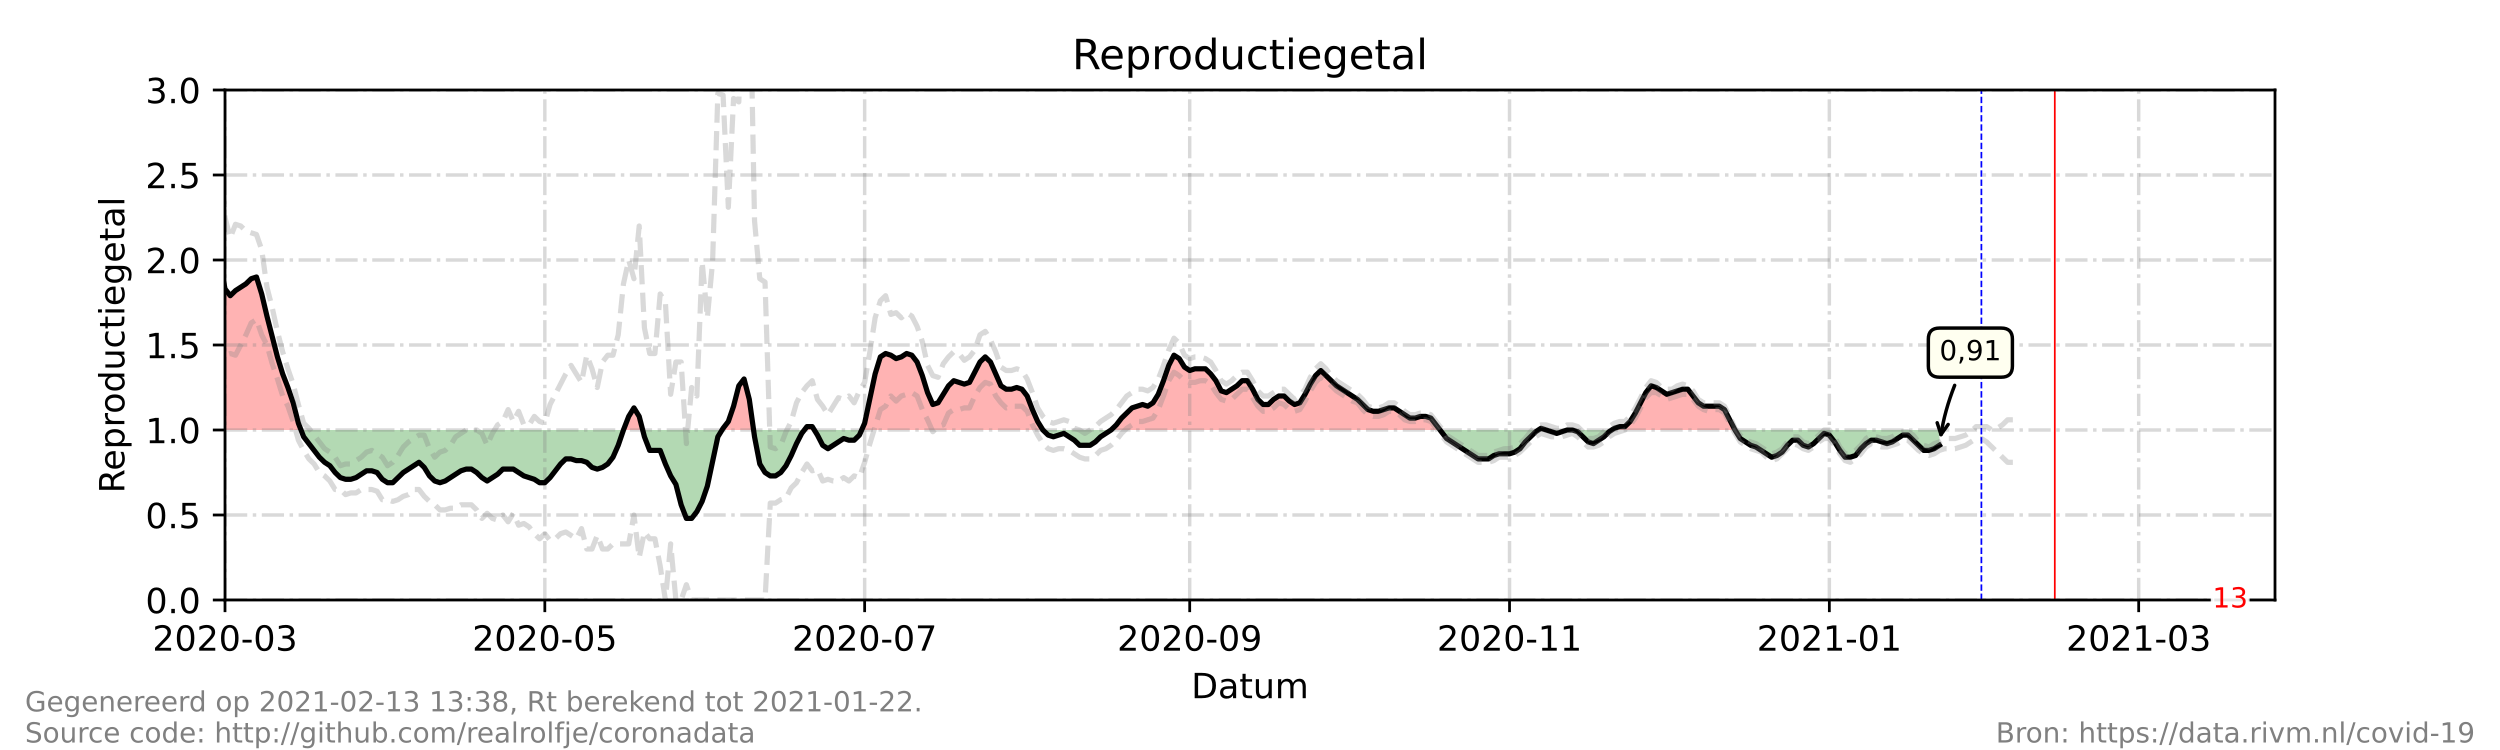 <?xml version="1.0" encoding="utf-8" standalone="no"?>
<!DOCTYPE svg PUBLIC "-//W3C//DTD SVG 1.1//EN"
  "http://www.w3.org/Graphics/SVG/1.1/DTD/svg11.dtd">
<!-- Created with matplotlib (https://matplotlib.org/) -->
<svg height="216pt" version="1.1" viewBox="0 0 720 216" width="720pt" xmlns="http://www.w3.org/2000/svg" xmlns:xlink="http://www.w3.org/1999/xlink">
 <defs>
  <style type="text/css">*{stroke-linecap:butt;stroke-linejoin:round;}</style>
 </defs>
 <g id="figure_1">
  <g id="patch_1">
   <path d="M 0 216 
L 720 216 
L 720 0 
L 0 0 
z
" style="fill:#ffffff;"/>
  </g>
  <g id="axes_1">
   <g id="patch_2">
    <path d="M 64.8 172.8 
L 655.2 172.8 
L 655.2 25.92 
L 64.8 25.92 
z
" style="fill:#ffffff;"/>
   </g>
   <g id="PolyCollection_1">
    <path clip-path="url(#p756d5c5709)" d="M 45.17 123.84 
L 45.17 123.84 
L 46.68 123.84 
L 48.19 123.84 
L 49.7 123.84 
L 51.21 123.84 
L 52.72 123.84 
L 54.23 123.84 
L 55.74 123.84 
L 57.25 123.84 
L 58.76 123.84 
L 60.27 123.84 
L 61.78 123.84 
L 63.29 123.84 
L 64.8 123.84 
L 66.31 123.84 
L 67.82 123.84 
L 69.33 123.84 
L 70.84 123.84 
L 72.35 123.84 
L 73.86 123.84 
L 75.37 123.84 
L 76.88 123.84 
L 78.39 123.84 
L 79.9 123.84 
L 81.41 123.84 
L 82.92 123.84 
L 84.43 123.84 
L 85.94 123.84 
L 86.695 123.84 
L 85.94 121.882 
L 84.43 116.006 
L 82.92 111.6 
L 81.41 107.683 
L 79.9 102.787 
L 78.39 96.912 
L 76.88 91.037 
L 75.37 84.672 
L 73.86 79.776 
L 72.35 80.266 
L 70.84 81.734 
L 69.33 82.714 
L 67.82 83.693 
L 66.31 85.162 
L 64.8 83.203 
L 63.29 75.37 
L 61.78 69.984 
L 60.27 71.942 
L 58.76 71.942 
L 57.25 67.536 
L 55.74 65.088 
L 54.23 66.067 
L 52.72 66.557 
L 51.21 73.411 
L 49.7 87.61 
L 48.19 94.954 
L 46.68 87.61 
L 45.17 78.307 
z
" style="fill:#ff0000;fill-opacity:0.3;"/>
    <path clip-path="url(#p756d5c5709)" d="M 179.558 123.84 
L 181.068 123.84 
L 182.578 123.84 
L 184.088 123.84 
L 185.095 123.84 
L 184.088 119.923 
L 182.578 117.475 
L 181.068 119.923 
z
" style="fill:#ff0000;fill-opacity:0.3;"/>
    <path clip-path="url(#p756d5c5709)" d="M 207.946 123.84 
L 208.248 123.84 
L 209.758 123.84 
L 211.268 123.84 
L 212.777 123.84 
L 214.287 123.84 
L 215.797 123.84 
L 217.033 123.84 
L 215.797 115.027 
L 214.287 109.152 
L 212.777 111.11 
L 211.268 116.986 
L 209.758 121.392 
L 208.248 123.35 
z
" style="fill:#ff0000;fill-opacity:0.3;"/>
    <path clip-path="url(#p756d5c5709)" d="M 231.652 123.84 
L 232.407 123.84 
L 233.917 123.84 
L 234.521 123.84 
L 233.917 122.861 
L 232.407 122.861 
z
" style="fill:#ff0000;fill-opacity:0.3;"/>
    <path clip-path="url(#p756d5c5709)" d="M 248.154 123.84 
L 249.017 123.84 
L 250.527 123.84 
L 252.037 123.84 
L 253.547 123.84 
L 255.057 123.84 
L 256.567 123.84 
L 258.077 123.84 
L 259.587 123.84 
L 261.097 123.84 
L 262.607 123.84 
L 264.117 123.84 
L 265.627 123.84 
L 267.137 123.84 
L 268.647 123.84 
L 270.157 123.84 
L 271.666 123.84 
L 273.176 123.84 
L 274.686 123.84 
L 276.196 123.84 
L 277.706 123.84 
L 279.216 123.84 
L 280.726 123.84 
L 282.236 123.84 
L 283.746 123.84 
L 285.256 123.84 
L 286.766 123.84 
L 288.276 123.84 
L 289.786 123.84 
L 291.296 123.84 
L 292.806 123.84 
L 294.316 123.84 
L 295.826 123.84 
L 297.336 123.84 
L 298.846 123.84 
L 300.356 123.84 
L 298.846 121.392 
L 297.336 117.965 
L 295.826 114.048 
L 294.316 112.09 
L 292.806 111.6 
L 291.296 112.09 
L 289.786 112.09 
L 288.276 111.11 
L 286.766 107.683 
L 285.256 104.256 
L 283.746 102.787 
L 282.236 104.256 
L 280.726 107.194 
L 279.216 110.131 
L 277.706 110.621 
L 276.196 110.131 
L 274.686 109.642 
L 273.176 111.11 
L 271.666 113.558 
L 270.157 116.006 
L 268.647 116.496 
L 267.137 113.069 
L 265.627 108.173 
L 264.117 104.256 
L 262.607 102.298 
L 261.097 101.808 
L 259.587 102.787 
L 258.077 103.277 
L 256.567 102.298 
L 255.057 101.808 
L 253.547 102.787 
L 252.037 107.683 
L 250.527 115.027 
L 249.017 121.882 
z
" style="fill:#ff0000;fill-opacity:0.3;"/>
    <path clip-path="url(#p756d5c5709)" d="M 319.986 123.84 
L 321.496 123.84 
L 323.006 123.84 
L 324.516 123.84 
L 326.026 123.84 
L 327.536 123.84 
L 329.046 123.84 
L 330.555 123.84 
L 332.065 123.84 
L 333.575 123.84 
L 335.085 123.84 
L 336.595 123.84 
L 338.105 123.84 
L 339.615 123.84 
L 341.125 123.84 
L 342.635 123.84 
L 344.145 123.84 
L 345.655 123.84 
L 347.165 123.84 
L 348.675 123.84 
L 350.185 123.84 
L 351.695 123.84 
L 353.205 123.84 
L 354.715 123.84 
L 356.225 123.84 
L 357.735 123.84 
L 359.245 123.84 
L 360.755 123.84 
L 362.265 123.84 
L 363.775 123.84 
L 365.285 123.84 
L 366.795 123.84 
L 368.305 123.84 
L 369.815 123.84 
L 371.325 123.84 
L 372.835 123.84 
L 374.345 123.84 
L 375.855 123.84 
L 377.365 123.84 
L 378.875 123.84 
L 380.385 123.84 
L 381.895 123.84 
L 383.405 123.84 
L 384.915 123.84 
L 386.425 123.84 
L 387.935 123.84 
L 389.445 123.84 
L 390.954 123.84 
L 392.464 123.84 
L 393.974 123.84 
L 395.484 123.84 
L 396.994 123.84 
L 398.504 123.84 
L 400.014 123.84 
L 401.524 123.84 
L 403.034 123.84 
L 404.544 123.84 
L 406.054 123.84 
L 407.564 123.84 
L 409.074 123.84 
L 410.584 123.84 
L 412.094 123.84 
L 413.604 123.84 
L 414.737 123.84 
L 413.604 122.371 
L 412.094 120.413 
L 410.584 119.923 
L 409.074 119.923 
L 407.564 120.413 
L 406.054 120.413 
L 404.544 119.434 
L 403.034 118.454 
L 401.524 117.475 
L 400.014 117.475 
L 398.504 117.965 
L 396.994 118.454 
L 395.484 118.454 
L 393.974 117.965 
L 392.464 116.496 
L 390.954 115.027 
L 389.445 114.048 
L 387.935 113.069 
L 386.425 112.09 
L 384.915 111.11 
L 383.405 109.642 
L 381.895 108.173 
L 380.385 106.704 
L 378.875 108.173 
L 377.365 110.621 
L 375.855 113.558 
L 374.345 116.006 
L 372.835 116.496 
L 371.325 115.517 
L 369.815 114.048 
L 368.305 114.048 
L 366.795 115.027 
L 365.285 116.496 
L 363.775 116.496 
L 362.265 115.027 
L 360.755 112.09 
L 359.245 109.642 
L 357.735 109.642 
L 356.225 111.11 
L 354.715 112.09 
L 353.205 113.069 
L 351.695 112.579 
L 350.185 109.642 
L 348.675 107.683 
L 347.165 106.214 
L 345.655 106.214 
L 344.145 106.214 
L 342.635 106.704 
L 341.125 105.725 
L 339.615 103.277 
L 338.105 102.298 
L 336.595 105.235 
L 335.085 109.642 
L 333.575 113.558 
L 332.065 116.006 
L 330.555 116.986 
L 329.046 116.496 
L 327.536 116.986 
L 326.026 117.475 
L 324.516 118.944 
L 323.006 120.413 
L 321.496 122.371 
z
" style="fill:#ff0000;fill-opacity:0.3;"/>
    <path clip-path="url(#p756d5c5709)" d="M 443.049 123.84 
L 443.804 123.84 
L 445.314 123.84 
L 443.804 123.35 
z
" style="fill:#ff0000;fill-opacity:0.3;"/>
    <path clip-path="url(#p756d5c5709)" d="M 464.188 123.84 
L 464.943 123.84 
L 466.453 123.84 
L 467.963 123.84 
L 469.473 123.84 
L 470.983 123.84 
L 472.493 123.84 
L 474.003 123.84 
L 475.513 123.84 
L 477.023 123.84 
L 478.533 123.84 
L 480.043 123.84 
L 481.553 123.84 
L 483.063 123.84 
L 484.573 123.84 
L 486.083 123.84 
L 487.593 123.84 
L 489.103 123.84 
L 490.613 123.84 
L 492.123 123.84 
L 493.633 123.84 
L 495.143 123.84 
L 496.653 123.84 
L 498.163 123.84 
L 499.673 123.84 
L 498.163 120.902 
L 496.653 117.965 
L 495.143 116.986 
L 493.633 116.986 
L 492.123 116.986 
L 490.613 116.986 
L 489.103 116.006 
L 487.593 114.048 
L 486.083 112.09 
L 484.573 112.09 
L 483.063 112.579 
L 481.553 113.069 
L 480.043 113.558 
L 478.533 112.579 
L 477.023 111.6 
L 475.513 111.11 
L 474.003 113.069 
L 472.493 116.006 
L 470.983 118.944 
L 469.473 121.392 
L 467.963 122.861 
L 466.453 122.861 
L 464.943 123.35 
z
" style="fill:#ff0000;fill-opacity:0.3;"/>
   </g>
   <g id="PolyCollection_2">
    <path clip-path="url(#p756d5c5709)" d="M 86.695 123.84 
L 87.45 123.84 
L 88.96 123.84 
L 90.47 123.84 
L 91.98 123.84 
L 93.49 123.84 
L 94.999 123.84 
L 96.509 123.84 
L 98.019 123.84 
L 99.529 123.84 
L 101.039 123.84 
L 102.549 123.84 
L 104.059 123.84 
L 105.569 123.84 
L 107.079 123.84 
L 108.589 123.84 
L 110.099 123.84 
L 111.609 123.84 
L 113.119 123.84 
L 114.629 123.84 
L 116.139 123.84 
L 117.649 123.84 
L 119.159 123.84 
L 120.669 123.84 
L 122.179 123.84 
L 123.689 123.84 
L 125.199 123.84 
L 126.709 123.84 
L 128.219 123.84 
L 129.729 123.84 
L 131.239 123.84 
L 132.749 123.84 
L 134.259 123.84 
L 135.769 123.84 
L 137.279 123.84 
L 138.789 123.84 
L 140.299 123.84 
L 141.809 123.84 
L 143.319 123.84 
L 144.829 123.84 
L 146.339 123.84 
L 147.849 123.84 
L 149.359 123.84 
L 150.869 123.84 
L 152.379 123.84 
L 153.888 123.84 
L 155.398 123.84 
L 156.908 123.84 
L 158.418 123.84 
L 159.928 123.84 
L 161.438 123.84 
L 162.948 123.84 
L 164.458 123.84 
L 165.968 123.84 
L 167.478 123.84 
L 168.988 123.84 
L 170.498 123.84 
L 172.008 123.84 
L 173.518 123.84 
L 175.028 123.84 
L 176.538 123.84 
L 178.048 123.84 
L 179.558 123.84 
L 179.558 123.84 
L 179.558 123.84 
L 178.048 128.246 
L 176.538 131.674 
L 175.028 133.632 
L 173.518 134.611 
L 172.008 135.101 
L 170.498 134.611 
L 168.988 133.142 
L 167.478 132.653 
L 165.968 132.653 
L 164.458 132.163 
L 162.948 132.163 
L 161.438 133.632 
L 159.928 135.59 
L 158.418 137.549 
L 156.908 139.018 
L 155.398 139.018 
L 153.888 138.038 
L 152.379 137.549 
L 150.869 137.059 
L 149.359 136.08 
L 147.849 135.101 
L 146.339 135.101 
L 144.829 135.101 
L 143.319 136.57 
L 141.809 137.549 
L 140.299 138.528 
L 138.789 137.549 
L 137.279 136.08 
L 135.769 135.101 
L 134.259 135.101 
L 132.749 135.59 
L 131.239 136.57 
L 129.729 137.549 
L 128.219 138.528 
L 126.709 139.018 
L 125.199 138.528 
L 123.689 137.059 
L 122.179 134.611 
L 120.669 133.142 
L 119.159 134.122 
L 117.649 135.101 
L 116.139 136.08 
L 114.629 137.549 
L 113.119 139.018 
L 111.609 139.018 
L 110.099 138.038 
L 108.589 136.08 
L 107.079 135.59 
L 105.569 135.59 
L 104.059 136.57 
L 102.549 137.549 
L 101.039 138.038 
L 99.529 138.038 
L 98.019 137.549 
L 96.509 136.08 
L 94.999 134.122 
L 93.49 133.142 
L 91.98 131.674 
L 90.47 129.715 
L 88.96 127.757 
L 87.45 125.798 
z
" style="fill:#008000;fill-opacity:0.3;"/>
    <path clip-path="url(#p756d5c5709)" d="M 185.095 123.84 
L 185.598 123.84 
L 187.108 123.84 
L 188.618 123.84 
L 190.128 123.84 
L 191.638 123.84 
L 193.148 123.84 
L 194.658 123.84 
L 196.168 123.84 
L 197.678 123.84 
L 199.188 123.84 
L 200.698 123.84 
L 202.208 123.84 
L 203.718 123.84 
L 205.228 123.84 
L 206.738 123.84 
L 207.946 123.84 
L 206.738 125.798 
L 205.228 132.653 
L 203.718 139.997 
L 202.208 144.403 
L 200.698 147.341 
L 199.188 149.299 
L 197.678 149.299 
L 196.168 145.382 
L 194.658 139.507 
L 193.148 137.059 
L 191.638 133.632 
L 190.128 129.715 
L 188.618 129.715 
L 187.108 129.715 
L 185.598 125.798 
z
" style="fill:#008000;fill-opacity:0.3;"/>
    <path clip-path="url(#p756d5c5709)" d="M 217.033 123.84 
L 217.307 123.84 
L 218.817 123.84 
L 220.327 123.84 
L 221.837 123.84 
L 223.347 123.84 
L 224.857 123.84 
L 226.367 123.84 
L 227.877 123.84 
L 229.387 123.84 
L 230.897 123.84 
L 231.652 123.84 
L 230.897 124.819 
L 229.387 127.757 
L 227.877 131.184 
L 226.367 134.122 
L 224.857 136.08 
L 223.347 137.059 
L 221.837 137.059 
L 220.327 136.08 
L 218.817 133.632 
L 217.307 125.798 
z
" style="fill:#008000;fill-opacity:0.3;"/>
    <path clip-path="url(#p756d5c5709)" d="M 234.521 123.84 
L 235.427 123.84 
L 236.937 123.84 
L 238.447 123.84 
L 239.957 123.84 
L 241.467 123.84 
L 242.977 123.84 
L 244.487 123.84 
L 245.997 123.84 
L 247.507 123.84 
L 248.154 123.84 
L 247.507 125.309 
L 245.997 126.778 
L 244.487 126.778 
L 242.977 126.288 
L 241.467 127.267 
L 239.957 128.246 
L 238.447 129.226 
L 236.937 128.246 
L 235.427 125.309 
z
" style="fill:#008000;fill-opacity:0.3;"/>
    <path clip-path="url(#p756d5c5709)" d="M 300.356 123.84 
L 300.356 123.84 
L 301.866 123.84 
L 303.376 123.84 
L 304.886 123.84 
L 306.396 123.84 
L 307.906 123.84 
L 309.416 123.84 
L 310.926 123.84 
L 312.436 123.84 
L 313.946 123.84 
L 315.456 123.84 
L 316.966 123.84 
L 318.476 123.84 
L 319.986 123.84 
L 319.986 123.84 
L 319.986 123.84 
L 318.476 124.819 
L 316.966 125.798 
L 315.456 127.267 
L 313.946 128.246 
L 312.436 128.246 
L 310.926 128.246 
L 309.416 126.778 
L 307.906 125.798 
L 306.396 124.819 
L 304.886 125.309 
L 303.376 125.798 
L 301.866 125.309 
L 300.356 123.84 
z
" style="fill:#008000;fill-opacity:0.3;"/>
    <path clip-path="url(#p756d5c5709)" d="M 414.737 123.84 
L 415.114 123.84 
L 416.624 123.84 
L 418.134 123.84 
L 419.644 123.84 
L 421.154 123.84 
L 422.664 123.84 
L 424.174 123.84 
L 425.684 123.84 
L 427.194 123.84 
L 428.704 123.84 
L 430.214 123.84 
L 431.724 123.84 
L 433.234 123.84 
L 434.744 123.84 
L 436.254 123.84 
L 437.764 123.84 
L 439.274 123.84 
L 440.784 123.84 
L 442.294 123.84 
L 443.049 123.84 
L 442.294 124.33 
L 440.784 125.798 
L 439.274 127.267 
L 437.764 129.226 
L 436.254 130.205 
L 434.744 130.694 
L 433.234 130.694 
L 431.724 130.694 
L 430.214 131.184 
L 428.704 132.163 
L 427.194 132.163 
L 425.684 132.163 
L 424.174 131.184 
L 422.664 130.205 
L 421.154 129.226 
L 419.644 128.246 
L 418.134 127.267 
L 416.624 126.288 
L 415.114 124.33 
z
" style="fill:#008000;fill-opacity:0.3;"/>
    <path clip-path="url(#p756d5c5709)" d="M 445.314 123.84 
L 445.314 123.84 
L 446.824 123.84 
L 448.334 123.84 
L 449.843 123.84 
L 451.353 123.84 
L 452.863 123.84 
L 454.373 123.84 
L 455.883 123.84 
L 457.393 123.84 
L 458.903 123.84 
L 460.413 123.84 
L 461.923 123.84 
L 463.433 123.84 
L 464.188 123.84 
L 463.433 124.33 
L 461.923 125.798 
L 460.413 126.778 
L 458.903 127.757 
L 457.393 127.267 
L 455.883 125.798 
L 454.373 124.33 
L 452.863 123.84 
L 451.353 123.84 
L 449.843 124.33 
L 448.334 124.819 
L 446.824 124.33 
L 445.314 123.84 
z
" style="fill:#008000;fill-opacity:0.3;"/>
    <path clip-path="url(#p756d5c5709)" d="M 499.673 123.84 
L 499.673 123.84 
L 501.183 123.84 
L 502.693 123.84 
L 504.203 123.84 
L 505.713 123.84 
L 507.223 123.84 
L 508.732 123.84 
L 510.242 123.84 
L 511.752 123.84 
L 513.262 123.84 
L 514.772 123.84 
L 516.282 123.84 
L 517.792 123.84 
L 519.302 123.84 
L 520.812 123.84 
L 522.322 123.84 
L 523.832 123.84 
L 525.342 123.84 
L 526.852 123.84 
L 528.362 123.84 
L 529.872 123.84 
L 531.382 123.84 
L 532.892 123.84 
L 534.402 123.84 
L 535.912 123.84 
L 537.422 123.84 
L 538.932 123.84 
L 540.442 123.84 
L 541.952 123.84 
L 543.462 123.84 
L 544.972 123.84 
L 546.482 123.84 
L 547.992 123.84 
L 549.502 123.84 
L 551.012 123.84 
L 552.522 123.84 
L 554.032 123.84 
L 555.542 123.84 
L 557.052 123.84 
L 558.562 123.84 
L 558.562 123.84 
L 558.562 128.246 
L 557.052 129.226 
L 555.542 129.715 
L 554.032 129.715 
L 552.522 128.246 
L 551.012 126.778 
L 549.502 125.309 
L 547.992 125.309 
L 546.482 126.288 
L 544.972 127.267 
L 543.462 127.757 
L 541.952 127.267 
L 540.442 126.778 
L 538.932 126.778 
L 537.422 127.757 
L 535.912 129.226 
L 534.402 131.184 
L 532.892 131.674 
L 531.382 131.674 
L 529.872 129.715 
L 528.362 127.267 
L 526.852 125.309 
L 525.342 124.819 
L 523.832 126.288 
L 522.322 127.757 
L 520.812 128.736 
L 519.302 128.246 
L 517.792 126.778 
L 516.282 126.778 
L 514.772 128.246 
L 513.262 130.205 
L 511.752 131.184 
L 510.242 131.674 
L 508.732 130.694 
L 507.223 129.715 
L 505.713 128.736 
L 504.203 128.246 
L 502.693 127.267 
L 501.183 126.288 
L 499.673 123.84 
z
" style="fill:#008000;fill-opacity:0.3;"/>
   </g>
   <g id="matplotlib.axis_1">
    <g id="xtick_1">
     <g id="line2d_1">
      <path clip-path="url(#p756d5c5709)" d="M 64.8 172.8 
L 64.8 25.92 
" style="fill:none;stroke:#808080;stroke-dasharray:6.4,1.6,1,1.6;stroke-dashoffset:0;stroke-opacity:0.3;"/>
     </g>
     <g id="line2d_2">
      <defs>
       <path d="M 0 0 
L 0 3.5 
" id="m00a0e6a314" style="stroke:#000000;stroke-width:0.8;"/>
      </defs>
      <g>
       <use style="stroke:#000000;stroke-width:0.8;" x="64.8" xlink:href="#m00a0e6a314" y="172.8"/>
      </g>
     </g>
     <g id="text_1">
      <!-- 2020-03 -->
      <g transform="translate(43.909 187.398)scale(0.1 -0.1)">
       <defs>
        <path d="M 19.188 8.297 
L 53.609 8.297 
L 53.609 0 
L 7.328 0 
L 7.328 8.297 
Q 12.938 14.109 22.625 23.891 
Q 32.328 33.688 34.812 36.531 
Q 39.547 41.844 41.422 45.531 
Q 43.312 49.219 43.312 52.781 
Q 43.312 58.594 39.234 62.25 
Q 35.156 65.922 28.609 65.922 
Q 23.969 65.922 18.812 64.312 
Q 13.672 62.703 7.812 59.422 
L 7.812 69.391 
Q 13.766 71.781 18.938 73 
Q 24.125 74.219 28.422 74.219 
Q 39.75 74.219 46.484 68.547 
Q 53.219 62.891 53.219 53.422 
Q 53.219 48.922 51.531 44.891 
Q 49.859 40.875 45.406 35.406 
Q 44.188 33.984 37.641 27.219 
Q 31.109 20.453 19.188 8.297 
z
" id="DejaVuSans-50"/>
        <path d="M 31.781 66.406 
Q 24.172 66.406 20.328 58.906 
Q 16.5 51.422 16.5 36.375 
Q 16.5 21.391 20.328 13.891 
Q 24.172 6.391 31.781 6.391 
Q 39.453 6.391 43.281 13.891 
Q 47.125 21.391 47.125 36.375 
Q 47.125 51.422 43.281 58.906 
Q 39.453 66.406 31.781 66.406 
z
M 31.781 74.219 
Q 44.047 74.219 50.516 64.516 
Q 56.984 54.828 56.984 36.375 
Q 56.984 17.969 50.516 8.266 
Q 44.047 -1.422 31.781 -1.422 
Q 19.531 -1.422 13.062 8.266 
Q 6.594 17.969 6.594 36.375 
Q 6.594 54.828 13.062 64.516 
Q 19.531 74.219 31.781 74.219 
z
" id="DejaVuSans-48"/>
        <path d="M 4.891 31.391 
L 31.203 31.391 
L 31.203 23.391 
L 4.891 23.391 
z
" id="DejaVuSans-45"/>
        <path d="M 40.578 39.312 
Q 47.656 37.797 51.625 33 
Q 55.609 28.219 55.609 21.188 
Q 55.609 10.406 48.188 4.484 
Q 40.766 -1.422 27.094 -1.422 
Q 22.516 -1.422 17.656 -0.516 
Q 12.797 0.391 7.625 2.203 
L 7.625 11.719 
Q 11.719 9.328 16.594 8.109 
Q 21.484 6.891 26.812 6.891 
Q 36.078 6.891 40.938 10.547 
Q 45.797 14.203 45.797 21.188 
Q 45.797 27.641 41.281 31.266 
Q 36.766 34.906 28.719 34.906 
L 20.219 34.906 
L 20.219 43.016 
L 29.109 43.016 
Q 36.375 43.016 40.234 45.922 
Q 44.094 48.828 44.094 54.297 
Q 44.094 59.906 40.109 62.906 
Q 36.141 65.922 28.719 65.922 
Q 24.656 65.922 20.016 65.031 
Q 15.375 64.156 9.812 62.312 
L 9.812 71.094 
Q 15.438 72.656 20.344 73.438 
Q 25.25 74.219 29.594 74.219 
Q 40.828 74.219 47.359 69.109 
Q 53.906 64.016 53.906 55.328 
Q 53.906 49.266 50.438 45.094 
Q 46.969 40.922 40.578 39.312 
z
" id="DejaVuSans-51"/>
       </defs>
       <use xlink:href="#DejaVuSans-50"/>
       <use x="63.623" xlink:href="#DejaVuSans-48"/>
       <use x="127.246" xlink:href="#DejaVuSans-50"/>
       <use x="190.869" xlink:href="#DejaVuSans-48"/>
       <use x="254.492" xlink:href="#DejaVuSans-45"/>
       <use x="290.576" xlink:href="#DejaVuSans-48"/>
       <use x="354.199" xlink:href="#DejaVuSans-51"/>
      </g>
     </g>
    </g>
    <g id="xtick_2">
     <g id="line2d_3">
      <path clip-path="url(#p756d5c5709)" d="M 156.908 172.8 
L 156.908 25.92 
" style="fill:none;stroke:#808080;stroke-dasharray:6.4,1.6,1,1.6;stroke-dashoffset:0;stroke-opacity:0.3;"/>
     </g>
     <g id="line2d_4">
      <g>
       <use style="stroke:#000000;stroke-width:0.8;" x="156.908" xlink:href="#m00a0e6a314" y="172.8"/>
      </g>
     </g>
     <g id="text_2">
      <!-- 2020-05 -->
      <g transform="translate(136.017 187.398)scale(0.1 -0.1)">
       <defs>
        <path d="M 10.797 72.906 
L 49.516 72.906 
L 49.516 64.594 
L 19.828 64.594 
L 19.828 46.734 
Q 21.969 47.469 24.109 47.828 
Q 26.266 48.188 28.422 48.188 
Q 40.625 48.188 47.75 41.5 
Q 54.891 34.812 54.891 23.391 
Q 54.891 11.625 47.562 5.094 
Q 40.234 -1.422 26.906 -1.422 
Q 22.312 -1.422 17.547 -0.641 
Q 12.797 0.141 7.719 1.703 
L 7.719 11.625 
Q 12.109 9.234 16.797 8.062 
Q 21.484 6.891 26.703 6.891 
Q 35.156 6.891 40.078 11.328 
Q 45.016 15.766 45.016 23.391 
Q 45.016 31 40.078 35.438 
Q 35.156 39.891 26.703 39.891 
Q 22.75 39.891 18.812 39.016 
Q 14.891 38.141 10.797 36.281 
z
" id="DejaVuSans-53"/>
       </defs>
       <use xlink:href="#DejaVuSans-50"/>
       <use x="63.623" xlink:href="#DejaVuSans-48"/>
       <use x="127.246" xlink:href="#DejaVuSans-50"/>
       <use x="190.869" xlink:href="#DejaVuSans-48"/>
       <use x="254.492" xlink:href="#DejaVuSans-45"/>
       <use x="290.576" xlink:href="#DejaVuSans-48"/>
       <use x="354.199" xlink:href="#DejaVuSans-53"/>
      </g>
     </g>
    </g>
    <g id="xtick_3">
     <g id="line2d_5">
      <path clip-path="url(#p756d5c5709)" d="M 249.017 172.8 
L 249.017 25.92 
" style="fill:none;stroke:#808080;stroke-dasharray:6.4,1.6,1,1.6;stroke-dashoffset:0;stroke-opacity:0.3;"/>
     </g>
     <g id="line2d_6">
      <g>
       <use style="stroke:#000000;stroke-width:0.8;" x="249.017" xlink:href="#m00a0e6a314" y="172.8"/>
      </g>
     </g>
     <g id="text_3">
      <!-- 2020-07 -->
      <g transform="translate(228.125 187.398)scale(0.1 -0.1)">
       <defs>
        <path d="M 8.203 72.906 
L 55.078 72.906 
L 55.078 68.703 
L 28.609 0 
L 18.312 0 
L 43.219 64.594 
L 8.203 64.594 
z
" id="DejaVuSans-55"/>
       </defs>
       <use xlink:href="#DejaVuSans-50"/>
       <use x="63.623" xlink:href="#DejaVuSans-48"/>
       <use x="127.246" xlink:href="#DejaVuSans-50"/>
       <use x="190.869" xlink:href="#DejaVuSans-48"/>
       <use x="254.492" xlink:href="#DejaVuSans-45"/>
       <use x="290.576" xlink:href="#DejaVuSans-48"/>
       <use x="354.199" xlink:href="#DejaVuSans-55"/>
      </g>
     </g>
    </g>
    <g id="xtick_4">
     <g id="line2d_7">
      <path clip-path="url(#p756d5c5709)" d="M 342.635 172.8 
L 342.635 25.92 
" style="fill:none;stroke:#808080;stroke-dasharray:6.4,1.6,1,1.6;stroke-dashoffset:0;stroke-opacity:0.3;"/>
     </g>
     <g id="line2d_8">
      <g>
       <use style="stroke:#000000;stroke-width:0.8;" x="342.635" xlink:href="#m00a0e6a314" y="172.8"/>
      </g>
     </g>
     <g id="text_4">
      <!-- 2020-09 -->
      <g transform="translate(321.744 187.398)scale(0.1 -0.1)">
       <defs>
        <path d="M 10.984 1.516 
L 10.984 10.5 
Q 14.703 8.734 18.5 7.812 
Q 22.312 6.891 25.984 6.891 
Q 35.75 6.891 40.891 13.453 
Q 46.047 20.016 46.781 33.406 
Q 43.953 29.203 39.594 26.953 
Q 35.25 24.703 29.984 24.703 
Q 19.047 24.703 12.672 31.312 
Q 6.297 37.938 6.297 49.422 
Q 6.297 60.641 12.938 67.422 
Q 19.578 74.219 30.609 74.219 
Q 43.266 74.219 49.922 64.516 
Q 56.594 54.828 56.594 36.375 
Q 56.594 19.141 48.406 8.859 
Q 40.234 -1.422 26.422 -1.422 
Q 22.703 -1.422 18.891 -0.688 
Q 15.094 0.047 10.984 1.516 
z
M 30.609 32.422 
Q 37.25 32.422 41.125 36.953 
Q 45.016 41.5 45.016 49.422 
Q 45.016 57.281 41.125 61.844 
Q 37.25 66.406 30.609 66.406 
Q 23.969 66.406 20.094 61.844 
Q 16.219 57.281 16.219 49.422 
Q 16.219 41.5 20.094 36.953 
Q 23.969 32.422 30.609 32.422 
z
" id="DejaVuSans-57"/>
       </defs>
       <use xlink:href="#DejaVuSans-50"/>
       <use x="63.623" xlink:href="#DejaVuSans-48"/>
       <use x="127.246" xlink:href="#DejaVuSans-50"/>
       <use x="190.869" xlink:href="#DejaVuSans-48"/>
       <use x="254.492" xlink:href="#DejaVuSans-45"/>
       <use x="290.576" xlink:href="#DejaVuSans-48"/>
       <use x="354.199" xlink:href="#DejaVuSans-57"/>
      </g>
     </g>
    </g>
    <g id="xtick_5">
     <g id="line2d_9">
      <path clip-path="url(#p756d5c5709)" d="M 434.744 172.8 
L 434.744 25.92 
" style="fill:none;stroke:#808080;stroke-dasharray:6.4,1.6,1,1.6;stroke-dashoffset:0;stroke-opacity:0.3;"/>
     </g>
     <g id="line2d_10">
      <g>
       <use style="stroke:#000000;stroke-width:0.8;" x="434.744" xlink:href="#m00a0e6a314" y="172.8"/>
      </g>
     </g>
     <g id="text_5">
      <!-- 2020-11 -->
      <g transform="translate(413.852 187.398)scale(0.1 -0.1)">
       <defs>
        <path d="M 12.406 8.297 
L 28.516 8.297 
L 28.516 63.922 
L 10.984 60.406 
L 10.984 69.391 
L 28.422 72.906 
L 38.281 72.906 
L 38.281 8.297 
L 54.391 8.297 
L 54.391 0 
L 12.406 0 
z
" id="DejaVuSans-49"/>
       </defs>
       <use xlink:href="#DejaVuSans-50"/>
       <use x="63.623" xlink:href="#DejaVuSans-48"/>
       <use x="127.246" xlink:href="#DejaVuSans-50"/>
       <use x="190.869" xlink:href="#DejaVuSans-48"/>
       <use x="254.492" xlink:href="#DejaVuSans-45"/>
       <use x="290.576" xlink:href="#DejaVuSans-49"/>
       <use x="354.199" xlink:href="#DejaVuSans-49"/>
      </g>
     </g>
    </g>
    <g id="xtick_6">
     <g id="line2d_11">
      <path clip-path="url(#p756d5c5709)" d="M 526.852 172.8 
L 526.852 25.92 
" style="fill:none;stroke:#808080;stroke-dasharray:6.4,1.6,1,1.6;stroke-dashoffset:0;stroke-opacity:0.3;"/>
     </g>
     <g id="line2d_12">
      <g>
       <use style="stroke:#000000;stroke-width:0.8;" x="526.852" xlink:href="#m00a0e6a314" y="172.8"/>
      </g>
     </g>
     <g id="text_6">
      <!-- 2021-01 -->
      <g transform="translate(505.961 187.398)scale(0.1 -0.1)">
       <use xlink:href="#DejaVuSans-50"/>
       <use x="63.623" xlink:href="#DejaVuSans-48"/>
       <use x="127.246" xlink:href="#DejaVuSans-50"/>
       <use x="190.869" xlink:href="#DejaVuSans-49"/>
       <use x="254.492" xlink:href="#DejaVuSans-45"/>
       <use x="290.576" xlink:href="#DejaVuSans-48"/>
       <use x="354.199" xlink:href="#DejaVuSans-49"/>
      </g>
     </g>
    </g>
    <g id="xtick_7">
     <g id="line2d_13">
      <path clip-path="url(#p756d5c5709)" d="M 615.941 172.8 
L 615.941 25.92 
" style="fill:none;stroke:#808080;stroke-dasharray:6.4,1.6,1,1.6;stroke-dashoffset:0;stroke-opacity:0.3;"/>
     </g>
     <g id="line2d_14">
      <g>
       <use style="stroke:#000000;stroke-width:0.8;" x="615.941" xlink:href="#m00a0e6a314" y="172.8"/>
      </g>
     </g>
     <g id="text_7">
      <!-- 2021-03 -->
      <g transform="translate(595.049 187.398)scale(0.1 -0.1)">
       <use xlink:href="#DejaVuSans-50"/>
       <use x="63.623" xlink:href="#DejaVuSans-48"/>
       <use x="127.246" xlink:href="#DejaVuSans-50"/>
       <use x="190.869" xlink:href="#DejaVuSans-49"/>
       <use x="254.492" xlink:href="#DejaVuSans-45"/>
       <use x="290.576" xlink:href="#DejaVuSans-48"/>
       <use x="354.199" xlink:href="#DejaVuSans-51"/>
      </g>
     </g>
    </g>
    <g id="text_8">
     <!-- Datum -->
     <g transform="translate(343.087 201.077)scale(0.1 -0.1)">
      <defs>
       <path d="M 19.672 64.797 
L 19.672 8.109 
L 31.594 8.109 
Q 46.688 8.109 53.688 14.938 
Q 60.688 21.781 60.688 36.531 
Q 60.688 51.172 53.688 57.984 
Q 46.688 64.797 31.594 64.797 
z
M 9.812 72.906 
L 30.078 72.906 
Q 51.266 72.906 61.172 64.094 
Q 71.094 55.281 71.094 36.531 
Q 71.094 17.672 61.125 8.828 
Q 51.172 0 30.078 0 
L 9.812 0 
z
" id="DejaVuSans-68"/>
       <path d="M 34.281 27.484 
Q 23.391 27.484 19.188 25 
Q 14.984 22.516 14.984 16.5 
Q 14.984 11.719 18.141 8.906 
Q 21.297 6.109 26.703 6.109 
Q 34.188 6.109 38.703 11.406 
Q 43.219 16.703 43.219 25.484 
L 43.219 27.484 
z
M 52.203 31.203 
L 52.203 0 
L 43.219 0 
L 43.219 8.297 
Q 40.141 3.328 35.547 0.953 
Q 30.953 -1.422 24.312 -1.422 
Q 15.922 -1.422 10.953 3.297 
Q 6 8.016 6 15.922 
Q 6 25.141 12.172 29.828 
Q 18.359 34.516 30.609 34.516 
L 43.219 34.516 
L 43.219 35.406 
Q 43.219 41.609 39.141 45 
Q 35.062 48.391 27.688 48.391 
Q 23 48.391 18.547 47.266 
Q 14.109 46.141 10.016 43.891 
L 10.016 52.203 
Q 14.938 54.109 19.578 55.047 
Q 24.219 56 28.609 56 
Q 40.484 56 46.344 49.844 
Q 52.203 43.703 52.203 31.203 
z
" id="DejaVuSans-97"/>
       <path d="M 18.312 70.219 
L 18.312 54.688 
L 36.812 54.688 
L 36.812 47.703 
L 18.312 47.703 
L 18.312 18.016 
Q 18.312 11.328 20.141 9.422 
Q 21.969 7.516 27.594 7.516 
L 36.812 7.516 
L 36.812 0 
L 27.594 0 
Q 17.188 0 13.234 3.875 
Q 9.281 7.766 9.281 18.016 
L 9.281 47.703 
L 2.688 47.703 
L 2.688 54.688 
L 9.281 54.688 
L 9.281 70.219 
z
" id="DejaVuSans-116"/>
       <path d="M 8.5 21.578 
L 8.5 54.688 
L 17.484 54.688 
L 17.484 21.922 
Q 17.484 14.156 20.5 10.266 
Q 23.531 6.391 29.594 6.391 
Q 36.859 6.391 41.078 11.031 
Q 45.312 15.672 45.312 23.688 
L 45.312 54.688 
L 54.297 54.688 
L 54.297 0 
L 45.312 0 
L 45.312 8.406 
Q 42.047 3.422 37.719 1 
Q 33.406 -1.422 27.688 -1.422 
Q 18.266 -1.422 13.375 4.438 
Q 8.5 10.297 8.5 21.578 
z
M 31.109 56 
z
" id="DejaVuSans-117"/>
       <path d="M 52 44.188 
Q 55.375 50.25 60.062 53.125 
Q 64.75 56 71.094 56 
Q 79.641 56 84.281 50.016 
Q 88.922 44.047 88.922 33.016 
L 88.922 0 
L 79.891 0 
L 79.891 32.719 
Q 79.891 40.578 77.094 44.375 
Q 74.312 48.188 68.609 48.188 
Q 61.625 48.188 57.562 43.547 
Q 53.516 38.922 53.516 30.906 
L 53.516 0 
L 44.484 0 
L 44.484 32.719 
Q 44.484 40.625 41.703 44.406 
Q 38.922 48.188 33.109 48.188 
Q 26.219 48.188 22.156 43.531 
Q 18.109 38.875 18.109 30.906 
L 18.109 0 
L 9.078 0 
L 9.078 54.688 
L 18.109 54.688 
L 18.109 46.188 
Q 21.188 51.219 25.484 53.609 
Q 29.781 56 35.688 56 
Q 41.656 56 45.828 52.969 
Q 50 49.953 52 44.188 
z
" id="DejaVuSans-109"/>
      </defs>
      <use xlink:href="#DejaVuSans-68"/>
      <use x="77.002" xlink:href="#DejaVuSans-97"/>
      <use x="138.281" xlink:href="#DejaVuSans-116"/>
      <use x="177.49" xlink:href="#DejaVuSans-117"/>
      <use x="240.869" xlink:href="#DejaVuSans-109"/>
     </g>
    </g>
   </g>
   <g id="matplotlib.axis_2">
    <g id="ytick_1">
     <g id="line2d_15">
      <path clip-path="url(#p756d5c5709)" d="M 64.8 172.8 
L 655.2 172.8 
" style="fill:none;stroke:#808080;stroke-dasharray:6.4,1.6,1,1.6;stroke-dashoffset:0;stroke-opacity:0.3;"/>
     </g>
     <g id="line2d_16">
      <defs>
       <path d="M 0 0 
L -3.5 0 
" id="mf92dd2b6b6" style="stroke:#000000;stroke-width:0.8;"/>
      </defs>
      <g>
       <use style="stroke:#000000;stroke-width:0.8;" x="64.8" xlink:href="#mf92dd2b6b6" y="172.8"/>
      </g>
     </g>
     <g id="text_9">
      <!-- 0.0 -->
      <g transform="translate(41.897 176.599)scale(0.1 -0.1)">
       <defs>
        <path d="M 10.688 12.406 
L 21 12.406 
L 21 0 
L 10.688 0 
z
" id="DejaVuSans-46"/>
       </defs>
       <use xlink:href="#DejaVuSans-48"/>
       <use x="63.623" xlink:href="#DejaVuSans-46"/>
       <use x="95.41" xlink:href="#DejaVuSans-48"/>
      </g>
     </g>
    </g>
    <g id="ytick_2">
     <g id="line2d_17">
      <path clip-path="url(#p756d5c5709)" d="M 64.8 148.32 
L 655.2 148.32 
" style="fill:none;stroke:#808080;stroke-dasharray:6.4,1.6,1,1.6;stroke-dashoffset:0;stroke-opacity:0.3;"/>
     </g>
     <g id="line2d_18">
      <g>
       <use style="stroke:#000000;stroke-width:0.8;" x="64.8" xlink:href="#mf92dd2b6b6" y="148.32"/>
      </g>
     </g>
     <g id="text_10">
      <!-- 0.5 -->
      <g transform="translate(41.897 152.119)scale(0.1 -0.1)">
       <use xlink:href="#DejaVuSans-48"/>
       <use x="63.623" xlink:href="#DejaVuSans-46"/>
       <use x="95.41" xlink:href="#DejaVuSans-53"/>
      </g>
     </g>
    </g>
    <g id="ytick_3">
     <g id="line2d_19">
      <path clip-path="url(#p756d5c5709)" d="M 64.8 123.84 
L 655.2 123.84 
" style="fill:none;stroke:#808080;stroke-dasharray:6.4,1.6,1,1.6;stroke-dashoffset:0;stroke-opacity:0.3;"/>
     </g>
     <g id="line2d_20">
      <g>
       <use style="stroke:#000000;stroke-width:0.8;" x="64.8" xlink:href="#mf92dd2b6b6" y="123.84"/>
      </g>
     </g>
     <g id="text_11">
      <!-- 1.0 -->
      <g transform="translate(41.897 127.639)scale(0.1 -0.1)">
       <use xlink:href="#DejaVuSans-49"/>
       <use x="63.623" xlink:href="#DejaVuSans-46"/>
       <use x="95.41" xlink:href="#DejaVuSans-48"/>
      </g>
     </g>
    </g>
    <g id="ytick_4">
     <g id="line2d_21">
      <path clip-path="url(#p756d5c5709)" d="M 64.8 99.36 
L 655.2 99.36 
" style="fill:none;stroke:#808080;stroke-dasharray:6.4,1.6,1,1.6;stroke-dashoffset:0;stroke-opacity:0.3;"/>
     </g>
     <g id="line2d_22">
      <g>
       <use style="stroke:#000000;stroke-width:0.8;" x="64.8" xlink:href="#mf92dd2b6b6" y="99.36"/>
      </g>
     </g>
     <g id="text_12">
      <!-- 1.5 -->
      <g transform="translate(41.897 103.159)scale(0.1 -0.1)">
       <use xlink:href="#DejaVuSans-49"/>
       <use x="63.623" xlink:href="#DejaVuSans-46"/>
       <use x="95.41" xlink:href="#DejaVuSans-53"/>
      </g>
     </g>
    </g>
    <g id="ytick_5">
     <g id="line2d_23">
      <path clip-path="url(#p756d5c5709)" d="M 64.8 74.88 
L 655.2 74.88 
" style="fill:none;stroke:#808080;stroke-dasharray:6.4,1.6,1,1.6;stroke-dashoffset:0;stroke-opacity:0.3;"/>
     </g>
     <g id="line2d_24">
      <g>
       <use style="stroke:#000000;stroke-width:0.8;" x="64.8" xlink:href="#mf92dd2b6b6" y="74.88"/>
      </g>
     </g>
     <g id="text_13">
      <!-- 2.0 -->
      <g transform="translate(41.897 78.679)scale(0.1 -0.1)">
       <use xlink:href="#DejaVuSans-50"/>
       <use x="63.623" xlink:href="#DejaVuSans-46"/>
       <use x="95.41" xlink:href="#DejaVuSans-48"/>
      </g>
     </g>
    </g>
    <g id="ytick_6">
     <g id="line2d_25">
      <path clip-path="url(#p756d5c5709)" d="M 64.8 50.4 
L 655.2 50.4 
" style="fill:none;stroke:#808080;stroke-dasharray:6.4,1.6,1,1.6;stroke-dashoffset:0;stroke-opacity:0.3;"/>
     </g>
     <g id="line2d_26">
      <g>
       <use style="stroke:#000000;stroke-width:0.8;" x="64.8" xlink:href="#mf92dd2b6b6" y="50.4"/>
      </g>
     </g>
     <g id="text_14">
      <!-- 2.5 -->
      <g transform="translate(41.897 54.199)scale(0.1 -0.1)">
       <use xlink:href="#DejaVuSans-50"/>
       <use x="63.623" xlink:href="#DejaVuSans-46"/>
       <use x="95.41" xlink:href="#DejaVuSans-53"/>
      </g>
     </g>
    </g>
    <g id="ytick_7">
     <g id="line2d_27">
      <path clip-path="url(#p756d5c5709)" d="M 64.8 25.92 
L 655.2 25.92 
" style="fill:none;stroke:#808080;stroke-dasharray:6.4,1.6,1,1.6;stroke-dashoffset:0;stroke-opacity:0.3;"/>
     </g>
     <g id="line2d_28">
      <g>
       <use style="stroke:#000000;stroke-width:0.8;" x="64.8" xlink:href="#mf92dd2b6b6" y="25.92"/>
      </g>
     </g>
     <g id="text_15">
      <!-- 3.0 -->
      <g transform="translate(41.897 29.719)scale(0.1 -0.1)">
       <use xlink:href="#DejaVuSans-51"/>
       <use x="63.623" xlink:href="#DejaVuSans-46"/>
       <use x="95.41" xlink:href="#DejaVuSans-48"/>
      </g>
     </g>
    </g>
    <g id="text_16">
     <!-- Reproductiegetal -->
     <g transform="translate(35.817 142.044)rotate(-90)scale(0.1 -0.1)">
      <defs>
       <path d="M 44.391 34.188 
Q 47.562 33.109 50.562 29.594 
Q 53.562 26.078 56.594 19.922 
L 66.609 0 
L 56 0 
L 46.688 18.703 
Q 43.062 26.031 39.672 28.422 
Q 36.281 30.812 30.422 30.812 
L 19.672 30.812 
L 19.672 0 
L 9.812 0 
L 9.812 72.906 
L 32.078 72.906 
Q 44.578 72.906 50.734 67.672 
Q 56.891 62.453 56.891 51.906 
Q 56.891 45.016 53.688 40.469 
Q 50.484 35.938 44.391 34.188 
z
M 19.672 64.797 
L 19.672 38.922 
L 32.078 38.922 
Q 39.203 38.922 42.844 42.219 
Q 46.484 45.516 46.484 51.906 
Q 46.484 58.297 42.844 61.547 
Q 39.203 64.797 32.078 64.797 
z
" id="DejaVuSans-82"/>
       <path d="M 56.203 29.594 
L 56.203 25.203 
L 14.891 25.203 
Q 15.484 15.922 20.484 11.062 
Q 25.484 6.203 34.422 6.203 
Q 39.594 6.203 44.453 7.469 
Q 49.312 8.734 54.109 11.281 
L 54.109 2.781 
Q 49.266 0.734 44.188 -0.344 
Q 39.109 -1.422 33.891 -1.422 
Q 20.797 -1.422 13.156 6.188 
Q 5.516 13.812 5.516 26.812 
Q 5.516 40.234 12.766 48.109 
Q 20.016 56 32.328 56 
Q 43.359 56 49.781 48.891 
Q 56.203 41.797 56.203 29.594 
z
M 47.219 32.234 
Q 47.125 39.594 43.094 43.984 
Q 39.062 48.391 32.422 48.391 
Q 24.906 48.391 20.391 44.141 
Q 15.875 39.891 15.188 32.172 
z
" id="DejaVuSans-101"/>
       <path d="M 18.109 8.203 
L 18.109 -20.797 
L 9.078 -20.797 
L 9.078 54.688 
L 18.109 54.688 
L 18.109 46.391 
Q 20.953 51.266 25.266 53.625 
Q 29.594 56 35.594 56 
Q 45.562 56 51.781 48.094 
Q 58.016 40.188 58.016 27.297 
Q 58.016 14.406 51.781 6.484 
Q 45.562 -1.422 35.594 -1.422 
Q 29.594 -1.422 25.266 0.953 
Q 20.953 3.328 18.109 8.203 
z
M 48.688 27.297 
Q 48.688 37.203 44.609 42.844 
Q 40.531 48.484 33.406 48.484 
Q 26.266 48.484 22.188 42.844 
Q 18.109 37.203 18.109 27.297 
Q 18.109 17.391 22.188 11.75 
Q 26.266 6.109 33.406 6.109 
Q 40.531 6.109 44.609 11.75 
Q 48.688 17.391 48.688 27.297 
z
" id="DejaVuSans-112"/>
       <path d="M 41.109 46.297 
Q 39.594 47.172 37.812 47.578 
Q 36.031 48 33.891 48 
Q 26.266 48 22.188 43.047 
Q 18.109 38.094 18.109 28.812 
L 18.109 0 
L 9.078 0 
L 9.078 54.688 
L 18.109 54.688 
L 18.109 46.188 
Q 20.953 51.172 25.484 53.578 
Q 30.031 56 36.531 56 
Q 37.453 56 38.578 55.875 
Q 39.703 55.766 41.062 55.516 
z
" id="DejaVuSans-114"/>
       <path d="M 30.609 48.391 
Q 23.391 48.391 19.188 42.75 
Q 14.984 37.109 14.984 27.297 
Q 14.984 17.484 19.156 11.844 
Q 23.344 6.203 30.609 6.203 
Q 37.797 6.203 41.984 11.859 
Q 46.188 17.531 46.188 27.297 
Q 46.188 37.016 41.984 42.703 
Q 37.797 48.391 30.609 48.391 
z
M 30.609 56 
Q 42.328 56 49.016 48.375 
Q 55.719 40.766 55.719 27.297 
Q 55.719 13.875 49.016 6.219 
Q 42.328 -1.422 30.609 -1.422 
Q 18.844 -1.422 12.172 6.219 
Q 5.516 13.875 5.516 27.297 
Q 5.516 40.766 12.172 48.375 
Q 18.844 56 30.609 56 
z
" id="DejaVuSans-111"/>
       <path d="M 45.406 46.391 
L 45.406 75.984 
L 54.391 75.984 
L 54.391 0 
L 45.406 0 
L 45.406 8.203 
Q 42.578 3.328 38.25 0.953 
Q 33.938 -1.422 27.875 -1.422 
Q 17.969 -1.422 11.734 6.484 
Q 5.516 14.406 5.516 27.297 
Q 5.516 40.188 11.734 48.094 
Q 17.969 56 27.875 56 
Q 33.938 56 38.25 53.625 
Q 42.578 51.266 45.406 46.391 
z
M 14.797 27.297 
Q 14.797 17.391 18.875 11.75 
Q 22.953 6.109 30.078 6.109 
Q 37.203 6.109 41.297 11.75 
Q 45.406 17.391 45.406 27.297 
Q 45.406 37.203 41.297 42.844 
Q 37.203 48.484 30.078 48.484 
Q 22.953 48.484 18.875 42.844 
Q 14.797 37.203 14.797 27.297 
z
" id="DejaVuSans-100"/>
       <path d="M 48.781 52.594 
L 48.781 44.188 
Q 44.969 46.297 41.141 47.344 
Q 37.312 48.391 33.406 48.391 
Q 24.656 48.391 19.812 42.844 
Q 14.984 37.312 14.984 27.297 
Q 14.984 17.281 19.812 11.734 
Q 24.656 6.203 33.406 6.203 
Q 37.312 6.203 41.141 7.25 
Q 44.969 8.297 48.781 10.406 
L 48.781 2.094 
Q 45.016 0.344 40.984 -0.531 
Q 36.969 -1.422 32.422 -1.422 
Q 20.062 -1.422 12.781 6.344 
Q 5.516 14.109 5.516 27.297 
Q 5.516 40.672 12.859 48.328 
Q 20.219 56 33.016 56 
Q 37.156 56 41.109 55.141 
Q 45.062 54.297 48.781 52.594 
z
" id="DejaVuSans-99"/>
       <path d="M 9.422 54.688 
L 18.406 54.688 
L 18.406 0 
L 9.422 0 
z
M 9.422 75.984 
L 18.406 75.984 
L 18.406 64.594 
L 9.422 64.594 
z
" id="DejaVuSans-105"/>
       <path d="M 45.406 27.984 
Q 45.406 37.75 41.375 43.109 
Q 37.359 48.484 30.078 48.484 
Q 22.859 48.484 18.828 43.109 
Q 14.797 37.75 14.797 27.984 
Q 14.797 18.266 18.828 12.891 
Q 22.859 7.516 30.078 7.516 
Q 37.359 7.516 41.375 12.891 
Q 45.406 18.266 45.406 27.984 
z
M 54.391 6.781 
Q 54.391 -7.172 48.188 -13.984 
Q 42 -20.797 29.203 -20.797 
Q 24.469 -20.797 20.266 -20.094 
Q 16.062 -19.391 12.109 -17.922 
L 12.109 -9.188 
Q 16.062 -11.328 19.922 -12.344 
Q 23.781 -13.375 27.781 -13.375 
Q 36.625 -13.375 41.016 -8.766 
Q 45.406 -4.156 45.406 5.172 
L 45.406 9.625 
Q 42.625 4.781 38.281 2.391 
Q 33.938 0 27.875 0 
Q 17.828 0 11.672 7.656 
Q 5.516 15.328 5.516 27.984 
Q 5.516 40.672 11.672 48.328 
Q 17.828 56 27.875 56 
Q 33.938 56 38.281 53.609 
Q 42.625 51.219 45.406 46.391 
L 45.406 54.688 
L 54.391 54.688 
z
" id="DejaVuSans-103"/>
       <path d="M 9.422 75.984 
L 18.406 75.984 
L 18.406 0 
L 9.422 0 
z
" id="DejaVuSans-108"/>
      </defs>
      <use xlink:href="#DejaVuSans-82"/>
      <use x="64.982" xlink:href="#DejaVuSans-101"/>
      <use x="126.506" xlink:href="#DejaVuSans-112"/>
      <use x="189.982" xlink:href="#DejaVuSans-114"/>
      <use x="228.846" xlink:href="#DejaVuSans-111"/>
      <use x="290.027" xlink:href="#DejaVuSans-100"/>
      <use x="353.504" xlink:href="#DejaVuSans-117"/>
      <use x="416.883" xlink:href="#DejaVuSans-99"/>
      <use x="471.863" xlink:href="#DejaVuSans-116"/>
      <use x="511.072" xlink:href="#DejaVuSans-105"/>
      <use x="538.855" xlink:href="#DejaVuSans-101"/>
      <use x="600.379" xlink:href="#DejaVuSans-103"/>
      <use x="663.855" xlink:href="#DejaVuSans-101"/>
      <use x="725.379" xlink:href="#DejaVuSans-116"/>
      <use x="764.588" xlink:href="#DejaVuSans-97"/>
      <use x="825.867" xlink:href="#DejaVuSans-108"/>
     </g>
    </g>
   </g>
   <g id="line2d_29">
    <path clip-path="url(#p756d5c5709)" d="M 45.17 78.307 
L 46.68 87.61 
L 48.19 94.954 
L 49.7 87.61 
L 51.21 73.411 
L 52.72 66.557 
L 54.23 66.067 
L 55.74 65.088 
L 57.25 67.536 
L 58.76 71.942 
L 60.27 71.942 
L 61.78 69.984 
L 63.29 75.37 
L 64.8 83.203 
L 66.31 85.162 
L 67.82 83.693 
L 70.84 81.734 
L 72.35 80.266 
L 73.86 79.776 
L 75.37 84.672 
L 76.88 91.037 
L 79.9 102.787 
L 81.41 107.683 
L 82.92 111.6 
L 84.43 116.006 
L 85.94 121.882 
L 87.45 125.798 
L 91.98 131.674 
L 93.49 133.142 
L 94.999 134.122 
L 96.509 136.08 
L 98.019 137.549 
L 99.529 138.038 
L 101.039 138.038 
L 102.549 137.549 
L 105.569 135.59 
L 107.079 135.59 
L 108.589 136.08 
L 110.099 138.038 
L 111.609 139.018 
L 113.119 139.018 
L 116.139 136.08 
L 120.669 133.142 
L 122.179 134.611 
L 123.689 137.059 
L 125.199 138.528 
L 126.709 139.018 
L 128.219 138.528 
L 132.749 135.59 
L 134.259 135.101 
L 135.769 135.101 
L 137.279 136.08 
L 138.789 137.549 
L 140.299 138.528 
L 143.319 136.57 
L 144.829 135.101 
L 147.849 135.101 
L 150.869 137.059 
L 153.888 138.038 
L 155.398 139.018 
L 156.908 139.018 
L 158.418 137.549 
L 161.438 133.632 
L 162.948 132.163 
L 164.458 132.163 
L 165.968 132.653 
L 167.478 132.653 
L 168.988 133.142 
L 170.498 134.611 
L 172.008 135.101 
L 173.518 134.611 
L 175.028 133.632 
L 176.538 131.674 
L 178.048 128.246 
L 179.558 123.84 
L 181.068 119.923 
L 182.578 117.475 
L 184.088 119.923 
L 185.598 125.798 
L 187.108 129.715 
L 190.128 129.715 
L 191.638 133.632 
L 193.148 137.059 
L 194.658 139.507 
L 196.168 145.382 
L 197.678 149.299 
L 199.188 149.299 
L 200.698 147.341 
L 202.208 144.403 
L 203.718 139.997 
L 206.738 125.798 
L 208.248 123.35 
L 209.758 121.392 
L 211.268 116.986 
L 212.777 111.11 
L 214.287 109.152 
L 215.797 115.027 
L 217.307 125.798 
L 218.817 133.632 
L 220.327 136.08 
L 221.837 137.059 
L 223.347 137.059 
L 224.857 136.08 
L 226.367 134.122 
L 227.877 131.184 
L 229.387 127.757 
L 230.897 124.819 
L 232.407 122.861 
L 233.917 122.861 
L 235.427 125.309 
L 236.937 128.246 
L 238.447 129.226 
L 242.977 126.288 
L 244.487 126.778 
L 245.997 126.778 
L 247.507 125.309 
L 249.017 121.882 
L 252.037 107.683 
L 253.547 102.787 
L 255.057 101.808 
L 256.567 102.298 
L 258.077 103.277 
L 259.587 102.787 
L 261.097 101.808 
L 262.607 102.298 
L 264.117 104.256 
L 265.627 108.173 
L 267.137 113.069 
L 268.647 116.496 
L 270.157 116.006 
L 273.176 111.11 
L 274.686 109.642 
L 277.706 110.621 
L 279.216 110.131 
L 282.236 104.256 
L 283.746 102.787 
L 285.256 104.256 
L 288.276 111.11 
L 289.786 112.09 
L 291.296 112.09 
L 292.806 111.6 
L 294.316 112.09 
L 295.826 114.048 
L 297.336 117.965 
L 298.846 121.392 
L 300.356 123.84 
L 301.866 125.309 
L 303.376 125.798 
L 306.396 124.819 
L 309.416 126.778 
L 310.926 128.246 
L 313.946 128.246 
L 315.456 127.267 
L 316.966 125.798 
L 319.986 123.84 
L 321.496 122.371 
L 323.006 120.413 
L 326.026 117.475 
L 329.046 116.496 
L 330.555 116.986 
L 332.065 116.006 
L 333.575 113.558 
L 335.085 109.642 
L 336.595 105.235 
L 338.105 102.298 
L 339.615 103.277 
L 341.125 105.725 
L 342.635 106.704 
L 344.145 106.214 
L 347.165 106.214 
L 348.675 107.683 
L 350.185 109.642 
L 351.695 112.579 
L 353.205 113.069 
L 356.225 111.11 
L 357.735 109.642 
L 359.245 109.642 
L 360.755 112.09 
L 362.265 115.027 
L 363.775 116.496 
L 365.285 116.496 
L 366.795 115.027 
L 368.305 114.048 
L 369.815 114.048 
L 371.325 115.517 
L 372.835 116.496 
L 374.345 116.006 
L 375.855 113.558 
L 377.365 110.621 
L 378.875 108.173 
L 380.385 106.704 
L 384.915 111.11 
L 390.954 115.027 
L 393.974 117.965 
L 395.484 118.454 
L 396.994 118.454 
L 400.014 117.475 
L 401.524 117.475 
L 406.054 120.413 
L 407.564 120.413 
L 409.074 119.923 
L 410.584 119.923 
L 412.094 120.413 
L 416.624 126.288 
L 425.684 132.163 
L 428.704 132.163 
L 430.214 131.184 
L 431.724 130.694 
L 434.744 130.694 
L 436.254 130.205 
L 437.764 129.226 
L 439.274 127.267 
L 442.294 124.33 
L 443.804 123.35 
L 448.334 124.819 
L 451.353 123.84 
L 452.863 123.84 
L 454.373 124.33 
L 457.393 127.267 
L 458.903 127.757 
L 461.923 125.798 
L 463.433 124.33 
L 464.943 123.35 
L 466.453 122.861 
L 467.963 122.861 
L 469.473 121.392 
L 470.983 118.944 
L 474.003 113.069 
L 475.513 111.11 
L 477.023 111.6 
L 480.043 113.558 
L 484.573 112.09 
L 486.083 112.09 
L 489.103 116.006 
L 490.613 116.986 
L 495.143 116.986 
L 496.653 117.965 
L 499.673 123.84 
L 501.183 126.288 
L 504.203 128.246 
L 505.713 128.736 
L 510.242 131.674 
L 511.752 131.184 
L 513.262 130.205 
L 514.772 128.246 
L 516.282 126.778 
L 517.792 126.778 
L 519.302 128.246 
L 520.812 128.736 
L 522.322 127.757 
L 525.342 124.819 
L 526.852 125.309 
L 528.362 127.267 
L 529.872 129.715 
L 531.382 131.674 
L 532.892 131.674 
L 534.402 131.184 
L 535.912 129.226 
L 537.422 127.757 
L 538.932 126.778 
L 540.442 126.778 
L 543.462 127.757 
L 544.972 127.267 
L 547.992 125.309 
L 549.502 125.309 
L 554.032 129.715 
L 555.542 129.715 
L 557.052 129.226 
L 558.562 128.246 
L 558.562 128.246 
" style="fill:none;stroke:#000000;stroke-linecap:square;stroke-width:1.5;"/>
   </g>
   <g id="line2d_30">
    <path clip-path="url(#p756d5c5709)" d="M 47.261 -1 
L 48.19 34.243 
L 49.7 34.243 
L 50.994 -1 
M 54.031 -1 
L 54.23 9.763 
L 55.74 15.149 
L 57.25 15.149 
L 58.76 32.774 
L 60.27 41.098 
L 61.78 38.16 
L 63.29 42.077 
L 64.8 62.64 
L 66.31 68.515 
L 67.82 64.598 
L 69.33 65.088 
L 70.84 66.557 
L 73.86 67.536 
L 75.37 71.942 
L 76.88 82.714 
L 78.39 88.589 
L 79.9 95.443 
L 81.41 101.318 
L 82.92 106.214 
L 84.43 110.621 
L 85.94 116.496 
L 87.45 121.882 
L 88.96 123.35 
L 93.49 129.226 
L 94.999 130.205 
L 96.509 131.674 
L 98.019 134.122 
L 99.529 133.632 
L 101.039 133.632 
L 104.059 131.674 
L 105.569 130.205 
L 107.079 129.715 
L 110.099 131.674 
L 111.609 134.122 
L 113.119 133.142 
L 114.629 131.184 
L 116.139 128.736 
L 117.649 127.267 
L 120.669 125.309 
L 122.179 125.309 
L 123.689 129.226 
L 125.199 131.674 
L 126.709 130.205 
L 128.219 129.715 
L 129.729 128.246 
L 131.239 125.798 
L 134.259 123.84 
L 137.279 123.84 
L 138.789 124.819 
L 140.299 128.246 
L 141.809 124.819 
L 143.319 122.371 
L 144.829 121.392 
L 146.339 117.965 
L 147.849 121.392 
L 149.359 118.454 
L 150.869 122.371 
L 152.379 122.371 
L 153.888 119.923 
L 155.398 121.392 
L 156.908 121.882 
L 158.418 116.496 
L 162.948 107.683 
L 164.458 105.235 
L 167.478 110.131 
L 168.988 102.298 
L 170.498 106.214 
L 172.008 111.6 
L 173.518 104.256 
L 175.028 102.298 
L 176.538 102.298 
L 178.048 96.422 
L 179.558 81.734 
L 181.068 74.88 
L 182.578 80.266 
L 184.088 65.088 
L 185.598 94.464 
L 187.108 101.808 
L 188.618 101.808 
L 190.128 84.672 
L 191.638 87.12 
L 193.148 113.558 
L 194.658 104.256 
L 196.168 104.256 
L 197.678 127.757 
L 199.188 111.6 
L 200.698 114.048 
L 202.208 75.37 
L 203.718 91.526 
L 205.228 75.37 
L 206.738 26.899 
L 208.248 27.389 
L 209.758 59.702 
L 211.268 28.368 
L 212.777 29.347 
L 213.763 -1 
M 216.085 -1 
L 217.307 63.619 
L 218.817 80.266 
L 220.327 81.245 
L 221.837 128.736 
L 223.347 129.226 
L 224.857 128.246 
L 226.367 124.33 
L 227.877 121.392 
L 229.387 116.006 
L 230.897 113.069 
L 232.407 111.11 
L 233.917 109.642 
L 235.427 115.027 
L 236.937 116.986 
L 238.447 119.434 
L 241.467 114.538 
L 242.977 115.027 
L 244.487 114.048 
L 245.997 116.006 
L 247.507 112.579 
L 249.017 110.131 
L 250.527 101.318 
L 252.037 91.526 
L 253.547 86.63 
L 255.057 85.162 
L 256.567 90.547 
L 258.077 90.058 
L 259.587 91.526 
L 261.097 90.058 
L 262.607 91.037 
L 264.117 93.974 
L 265.627 98.381 
L 267.137 105.235 
L 268.647 108.173 
L 270.157 108.662 
L 271.666 104.746 
L 273.176 102.787 
L 274.686 101.318 
L 276.196 101.808 
L 277.706 103.766 
L 279.216 102.787 
L 280.726 100.829 
L 282.236 96.422 
L 283.746 95.443 
L 285.256 97.891 
L 286.766 101.318 
L 288.276 105.725 
L 289.786 106.704 
L 291.296 106.704 
L 292.806 106.214 
L 294.316 106.704 
L 295.826 109.152 
L 297.336 113.069 
L 298.846 117.475 
L 300.356 119.923 
L 301.866 121.392 
L 303.376 121.882 
L 306.396 120.902 
L 307.906 121.392 
L 309.416 123.35 
L 310.926 123.84 
L 312.436 124.819 
L 315.456 122.861 
L 316.966 121.392 
L 319.986 119.434 
L 321.496 117.965 
L 324.516 114.048 
L 327.536 112.09 
L 329.046 112.09 
L 330.555 112.579 
L 332.065 111.6 
L 333.575 109.152 
L 335.085 105.235 
L 336.595 100.829 
L 338.105 97.402 
L 339.615 98.87 
L 341.125 102.298 
L 342.635 103.277 
L 344.145 102.787 
L 345.655 102.787 
L 347.165 103.277 
L 348.675 104.256 
L 350.185 106.704 
L 351.695 109.642 
L 353.205 110.621 
L 354.715 109.642 
L 356.225 108.173 
L 357.735 107.194 
L 359.245 107.194 
L 360.755 109.642 
L 362.265 112.579 
L 363.775 114.048 
L 365.285 114.048 
L 368.305 112.09 
L 369.815 112.09 
L 372.835 115.027 
L 374.345 114.048 
L 375.855 112.09 
L 377.365 108.662 
L 378.875 106.214 
L 380.385 104.746 
L 381.895 106.214 
L 383.405 108.173 
L 384.915 109.642 
L 390.954 113.558 
L 392.464 115.027 
L 393.974 116.986 
L 395.484 117.475 
L 396.994 117.475 
L 398.504 116.986 
L 400.014 116.006 
L 401.524 116.006 
L 403.034 116.986 
L 404.544 118.454 
L 406.054 119.434 
L 407.564 119.434 
L 409.074 118.944 
L 410.584 118.944 
L 412.094 119.434 
L 416.624 125.309 
L 425.684 131.184 
L 428.704 131.184 
L 430.214 130.205 
L 433.234 129.226 
L 434.744 129.226 
L 436.254 128.736 
L 437.764 127.757 
L 439.274 126.288 
L 440.784 124.33 
L 442.294 122.861 
L 443.804 122.371 
L 445.314 122.371 
L 448.334 123.35 
L 449.843 123.35 
L 451.353 122.371 
L 452.863 122.371 
L 454.373 122.861 
L 455.883 124.33 
L 457.393 126.288 
L 458.903 126.288 
L 460.413 125.798 
L 463.433 122.861 
L 464.943 121.882 
L 466.453 121.392 
L 467.963 121.392 
L 469.473 119.923 
L 470.983 117.475 
L 474.003 111.6 
L 475.513 109.642 
L 477.023 110.131 
L 478.533 111.6 
L 480.043 112.09 
L 481.553 112.09 
L 483.063 111.11 
L 484.573 110.621 
L 486.083 111.11 
L 487.593 112.579 
L 489.103 115.027 
L 490.613 116.006 
L 495.143 116.006 
L 496.653 116.986 
L 498.163 119.923 
L 499.673 123.35 
L 501.183 125.309 
L 502.693 126.778 
L 505.713 127.757 
L 510.242 130.694 
L 511.752 130.205 
L 513.262 129.226 
L 514.772 127.267 
L 516.282 125.798 
L 517.792 125.798 
L 519.302 127.267 
L 520.812 127.757 
L 522.322 126.778 
L 525.342 123.84 
L 526.852 123.84 
L 528.362 125.798 
L 529.872 128.736 
L 531.382 130.694 
L 532.892 130.694 
L 534.402 129.715 
L 535.912 128.246 
L 537.422 126.288 
L 538.932 125.309 
L 541.952 126.288 
L 543.462 126.288 
L 544.972 125.798 
L 546.482 124.819 
L 547.992 124.33 
L 549.502 124.33 
L 551.012 125.309 
L 552.522 127.267 
L 554.032 128.246 
L 555.542 128.736 
L 557.052 127.757 
L 558.562 127.267 
L 560.072 126.288 
L 563.092 126.288 
L 566.112 125.309 
L 567.621 124.33 
L 569.131 122.861 
L 572.151 122.861 
L 573.661 123.84 
L 575.171 123.35 
L 576.681 122.371 
L 578.191 120.902 
L 579.701 120.902 
L 579.701 120.902 
" style="fill:none;stroke:#808080;stroke-dasharray:5.55,2.4;stroke-dashoffset:0;stroke-opacity:0.3;stroke-width:1.5;"/>
   </g>
   <g id="line2d_31">
    <path clip-path="url(#p756d5c5709)" d="M 45.17 148.32 
L 46.68 172.8 
L 48.19 148.32 
L 49.7 132.163 
L 51.21 139.997 
L 52.72 172.8 
L 54.23 115.517 
L 55.74 108.662 
L 57.25 111.6 
L 58.76 107.683 
L 60.27 100.339 
L 61.78 99.36 
L 63.29 105.725 
L 64.8 102.298 
L 66.31 101.808 
L 67.82 102.298 
L 70.84 96.422 
L 72.35 92.995 
L 73.86 92.016 
L 75.37 96.422 
L 76.88 99.36 
L 78.39 104.746 
L 79.9 109.152 
L 81.41 114.048 
L 82.92 116.986 
L 84.43 121.392 
L 85.94 126.778 
L 87.45 129.715 
L 88.96 132.163 
L 90.47 133.632 
L 91.98 136.08 
L 93.49 137.059 
L 94.999 138.528 
L 96.509 140.976 
L 98.019 140.976 
L 99.529 142.445 
L 101.039 141.955 
L 102.549 141.955 
L 104.059 140.976 
L 107.079 140.976 
L 108.589 141.466 
L 110.099 143.914 
L 111.609 143.914 
L 113.119 144.403 
L 114.629 143.914 
L 116.139 142.934 
L 117.649 142.445 
L 119.159 140.976 
L 120.669 140.976 
L 122.179 142.934 
L 123.689 144.403 
L 125.199 145.382 
L 126.709 146.851 
L 128.219 146.851 
L 129.729 146.362 
L 131.239 146.362 
L 132.749 145.382 
L 135.769 145.382 
L 137.279 146.851 
L 138.789 149.299 
L 140.299 147.83 
L 141.809 149.299 
L 143.319 149.789 
L 144.829 148.32 
L 146.339 150.278 
L 147.849 147.83 
L 149.359 151.258 
L 150.869 150.768 
L 152.379 151.747 
L 153.888 153.706 
L 155.398 155.174 
L 156.908 153.706 
L 158.418 155.664 
L 159.928 155.174 
L 161.438 153.706 
L 162.948 153.216 
L 165.968 155.174 
L 167.478 152.237 
L 168.988 158.112 
L 170.498 158.112 
L 172.008 154.195 
L 173.518 158.112 
L 175.028 158.112 
L 176.538 156.643 
L 181.068 156.643 
L 182.578 148.32 
L 184.088 160.56 
L 185.598 153.216 
L 187.108 155.174 
L 188.618 155.174 
L 190.128 163.008 
L 191.638 172.8 
L 193.148 156.643 
L 194.658 172.8 
L 196.168 172.8 
L 197.678 168.394 
L 199.188 172.8 
L 220.327 172.8 
L 221.837 144.893 
L 223.347 144.893 
L 224.857 143.914 
L 226.367 143.424 
L 227.877 140.486 
L 229.387 139.018 
L 230.897 136.08 
L 232.407 133.632 
L 233.917 135.59 
L 235.427 135.101 
L 236.937 138.528 
L 238.447 138.038 
L 239.957 138.528 
L 241.467 138.528 
L 242.977 137.549 
L 244.487 138.528 
L 245.997 137.059 
L 247.507 137.549 
L 249.017 133.142 
L 250.527 127.757 
L 253.547 117.965 
L 255.057 116.986 
L 256.567 114.048 
L 258.077 115.517 
L 259.587 114.048 
L 262.607 113.069 
L 264.117 114.048 
L 265.627 117.965 
L 267.137 120.902 
L 268.647 124.33 
L 270.157 122.861 
L 271.666 122.371 
L 273.176 118.944 
L 274.686 117.965 
L 276.196 117.965 
L 277.706 117.475 
L 279.216 117.475 
L 280.726 114.048 
L 282.236 111.6 
L 283.746 110.131 
L 285.256 110.621 
L 286.766 114.048 
L 288.276 116.006 
L 289.786 117.475 
L 291.296 116.986 
L 294.316 116.986 
L 295.826 118.454 
L 297.336 122.371 
L 298.846 125.309 
L 300.356 127.757 
L 301.866 129.226 
L 303.376 129.715 
L 304.886 129.226 
L 306.396 129.226 
L 307.906 129.715 
L 310.926 131.674 
L 312.436 132.163 
L 313.946 132.163 
L 315.456 131.184 
L 316.966 129.715 
L 318.476 129.226 
L 319.986 128.246 
L 321.496 126.778 
L 323.006 124.819 
L 324.516 123.35 
L 327.536 121.392 
L 329.046 121.392 
L 332.065 120.413 
L 333.575 117.965 
L 335.085 114.048 
L 336.595 109.642 
L 338.105 107.194 
L 339.615 108.173 
L 341.125 109.642 
L 342.635 110.131 
L 344.145 110.131 
L 345.655 109.642 
L 347.165 109.642 
L 348.675 110.621 
L 350.185 113.069 
L 351.695 115.027 
L 353.205 115.517 
L 354.715 115.027 
L 357.735 112.09 
L 359.245 112.09 
L 362.265 116.986 
L 363.775 118.454 
L 365.285 118.454 
L 366.795 117.475 
L 368.305 116.006 
L 369.815 116.496 
L 371.325 117.965 
L 372.835 118.454 
L 374.345 117.965 
L 375.855 115.517 
L 377.365 112.579 
L 378.875 110.131 
L 380.385 108.662 
L 381.895 109.642 
L 384.915 112.579 
L 389.445 115.517 
L 390.954 116.006 
L 392.464 117.965 
L 393.974 119.434 
L 395.484 119.923 
L 396.994 119.923 
L 398.504 119.434 
L 400.014 118.454 
L 401.524 118.454 
L 403.034 119.434 
L 404.544 120.902 
L 406.054 121.392 
L 407.564 121.392 
L 409.074 120.902 
L 410.584 120.902 
L 412.094 121.392 
L 416.624 127.267 
L 425.684 133.142 
L 428.704 133.142 
L 430.214 132.653 
L 431.724 131.674 
L 434.744 131.674 
L 436.254 131.184 
L 437.764 130.205 
L 442.294 125.798 
L 443.804 124.819 
L 446.824 125.798 
L 449.843 125.798 
L 452.863 124.819 
L 454.373 125.798 
L 457.393 128.736 
L 458.903 128.736 
L 460.413 128.246 
L 461.923 127.267 
L 463.433 125.798 
L 464.943 124.819 
L 467.963 123.84 
L 469.473 122.371 
L 470.983 120.413 
L 474.003 114.538 
L 475.513 113.069 
L 477.023 113.069 
L 480.043 115.027 
L 484.573 113.558 
L 486.083 113.558 
L 487.593 115.027 
L 489.103 116.986 
L 490.613 117.965 
L 492.123 118.454 
L 493.633 117.965 
L 495.143 117.965 
L 496.653 118.944 
L 499.673 124.819 
L 501.183 127.267 
L 504.203 129.226 
L 507.223 130.205 
L 508.732 131.674 
L 510.242 132.653 
L 511.752 132.163 
L 516.282 127.757 
L 517.792 128.246 
L 519.302 129.226 
L 520.812 129.715 
L 522.322 128.736 
L 523.832 127.267 
L 525.342 126.288 
L 526.852 126.288 
L 528.362 128.246 
L 529.872 130.694 
L 531.382 132.653 
L 532.892 133.142 
L 534.402 132.163 
L 535.912 130.694 
L 537.422 128.736 
L 538.932 127.757 
L 541.952 128.736 
L 543.462 128.736 
L 546.482 127.757 
L 547.992 126.778 
L 549.502 126.778 
L 552.522 129.715 
L 554.032 130.694 
L 555.542 131.184 
L 557.052 130.694 
L 558.562 129.715 
L 560.072 129.226 
L 563.092 129.226 
L 566.112 128.246 
L 569.131 126.288 
L 570.641 126.288 
L 572.151 127.267 
L 578.191 133.142 
L 579.701 133.142 
L 579.701 133.142 
" style="fill:none;stroke:#808080;stroke-dasharray:5.55,2.4;stroke-dashoffset:0;stroke-opacity:0.3;stroke-width:1.5;"/>
   </g>
   <g id="line2d_32">
    <path clip-path="url(#p756d5c5709)" d="M 591.781 172.8 
L 591.781 25.92 
" style="fill:none;stroke:#ff0000;stroke-linecap:square;stroke-width:0.5;"/>
   </g>
   <g id="line2d_33">
    <path clip-path="url(#p756d5c5709)" d="M 570.641 172.8 
L 570.641 25.92 
" style="fill:none;stroke:#0000ff;stroke-dasharray:1.85,0.8;stroke-dashoffset:0;stroke-width:0.5;"/>
   </g>
   <g id="patch_3">
    <path d="M 64.8 172.8 
L 64.8 25.92 
" style="fill:none;stroke:#000000;stroke-linecap:square;stroke-linejoin:miter;stroke-width:0.8;"/>
   </g>
   <g id="patch_4">
    <path d="M 655.2 172.8 
L 655.2 25.92 
" style="fill:none;stroke:#000000;stroke-linecap:square;stroke-linejoin:miter;stroke-width:0.8;"/>
   </g>
   <g id="patch_5">
    <path d="M 64.8 172.8 
L 655.2 172.8 
" style="fill:none;stroke:#000000;stroke-linecap:square;stroke-linejoin:miter;stroke-width:0.8;"/>
   </g>
   <g id="patch_6">
    <path d="M 64.8 25.92 
L 655.2 25.92 
" style="fill:none;stroke:#000000;stroke-linecap:square;stroke-linejoin:miter;stroke-width:0.8;"/>
   </g>
   <g id="patch_7">
    <path d="M 562.943 110.98 
Q 560.048 118.342 559.006 125.162 
" style="fill:none;stroke:#000000;stroke-linecap:round;"/>
    <path d="M 561.071 122.24 
L 559.006 125.162 
L 557.908 121.757 
" style="fill:none;stroke:#000000;stroke-linecap:round;"/>
   </g>
   <g id="text_17">
    <g id="patch_8">
     <path d="M 558.562 108.63 
L 576.374 108.63 
Q 579.574 108.63 579.574 105.43 
L 579.574 97.688 
Q 579.574 94.488 576.374 94.488 
L 558.562 94.488 
Q 555.362 94.488 555.362 97.688 
L 555.362 105.43 
Q 555.362 108.63 558.562 108.63 
z
" style="fill:#fffff0;stroke:#000000;stroke-linejoin:miter;"/>
    </g>
    <!-- 0,91 -->
    <g transform="translate(558.562 103.766)scale(0.08 -0.08)">
     <defs>
      <path d="M 11.719 12.406 
L 22.016 12.406 
L 22.016 4 
L 14.016 -11.625 
L 7.719 -11.625 
L 11.719 4 
z
" id="DejaVuSans-44"/>
     </defs>
     <use xlink:href="#DejaVuSans-48"/>
     <use x="63.623" xlink:href="#DejaVuSans-44"/>
     <use x="95.41" xlink:href="#DejaVuSans-57"/>
     <use x="159.033" xlink:href="#DejaVuSans-49"/>
    </g>
   </g>
   <g id="text_18">
    <!-- Reproductiegetal -->
    <g transform="translate(308.779 19.92)scale(0.12 -0.12)">
     <use xlink:href="#DejaVuSans-82"/>
     <use x="64.982" xlink:href="#DejaVuSans-101"/>
     <use x="126.506" xlink:href="#DejaVuSans-112"/>
     <use x="189.982" xlink:href="#DejaVuSans-114"/>
     <use x="228.846" xlink:href="#DejaVuSans-111"/>
     <use x="290.027" xlink:href="#DejaVuSans-100"/>
     <use x="353.504" xlink:href="#DejaVuSans-117"/>
     <use x="416.883" xlink:href="#DejaVuSans-99"/>
     <use x="471.863" xlink:href="#DejaVuSans-116"/>
     <use x="511.072" xlink:href="#DejaVuSans-105"/>
     <use x="538.855" xlink:href="#DejaVuSans-101"/>
     <use x="600.379" xlink:href="#DejaVuSans-103"/>
     <use x="663.855" xlink:href="#DejaVuSans-101"/>
     <use x="725.379" xlink:href="#DejaVuSans-116"/>
     <use x="764.588" xlink:href="#DejaVuSans-97"/>
     <use x="825.867" xlink:href="#DejaVuSans-108"/>
    </g>
   </g>
  </g>
  <g id="text_19">
   <!-- Gegenereerd op 2021-02-13 13:38, Rt berekend tot 2021-01-22. -->
   <g style="fill:#808080;" transform="translate(7.2 204.882)scale(0.08 -0.08)">
    <defs>
     <path d="M 59.516 10.406 
L 59.516 29.984 
L 43.406 29.984 
L 43.406 38.094 
L 69.281 38.094 
L 69.281 6.781 
Q 63.578 2.734 56.688 0.656 
Q 49.812 -1.422 42 -1.422 
Q 24.906 -1.422 15.25 8.562 
Q 5.609 18.562 5.609 36.375 
Q 5.609 54.25 15.25 64.234 
Q 24.906 74.219 42 74.219 
Q 49.125 74.219 55.547 72.453 
Q 61.969 70.703 67.391 67.281 
L 67.391 56.781 
Q 61.922 61.422 55.766 63.766 
Q 49.609 66.109 42.828 66.109 
Q 29.438 66.109 22.719 58.641 
Q 16.016 51.172 16.016 36.375 
Q 16.016 21.625 22.719 14.156 
Q 29.438 6.688 42.828 6.688 
Q 48.047 6.688 52.141 7.594 
Q 56.25 8.5 59.516 10.406 
z
" id="DejaVuSans-71"/>
     <path d="M 54.891 33.016 
L 54.891 0 
L 45.906 0 
L 45.906 32.719 
Q 45.906 40.484 42.875 44.328 
Q 39.844 48.188 33.797 48.188 
Q 26.516 48.188 22.312 43.547 
Q 18.109 38.922 18.109 30.906 
L 18.109 0 
L 9.078 0 
L 9.078 54.688 
L 18.109 54.688 
L 18.109 46.188 
Q 21.344 51.125 25.703 53.562 
Q 30.078 56 35.797 56 
Q 45.219 56 50.047 50.172 
Q 54.891 44.344 54.891 33.016 
z
" id="DejaVuSans-110"/>
     <path id="DejaVuSans-32"/>
     <path d="M 11.719 12.406 
L 22.016 12.406 
L 22.016 0 
L 11.719 0 
z
M 11.719 51.703 
L 22.016 51.703 
L 22.016 39.312 
L 11.719 39.312 
z
" id="DejaVuSans-58"/>
     <path d="M 31.781 34.625 
Q 24.75 34.625 20.719 30.859 
Q 16.703 27.094 16.703 20.516 
Q 16.703 13.922 20.719 10.156 
Q 24.75 6.391 31.781 6.391 
Q 38.812 6.391 42.859 10.172 
Q 46.922 13.969 46.922 20.516 
Q 46.922 27.094 42.891 30.859 
Q 38.875 34.625 31.781 34.625 
z
M 21.922 38.812 
Q 15.578 40.375 12.031 44.719 
Q 8.5 49.078 8.5 55.328 
Q 8.5 64.062 14.719 69.141 
Q 20.953 74.219 31.781 74.219 
Q 42.672 74.219 48.875 69.141 
Q 55.078 64.062 55.078 55.328 
Q 55.078 49.078 51.531 44.719 
Q 48 40.375 41.703 38.812 
Q 48.828 37.156 52.797 32.312 
Q 56.781 27.484 56.781 20.516 
Q 56.781 9.906 50.312 4.234 
Q 43.844 -1.422 31.781 -1.422 
Q 19.734 -1.422 13.25 4.234 
Q 6.781 9.906 6.781 20.516 
Q 6.781 27.484 10.781 32.312 
Q 14.797 37.156 21.922 38.812 
z
M 18.312 54.391 
Q 18.312 48.734 21.844 45.562 
Q 25.391 42.391 31.781 42.391 
Q 38.141 42.391 41.719 45.562 
Q 45.312 48.734 45.312 54.391 
Q 45.312 60.062 41.719 63.234 
Q 38.141 66.406 31.781 66.406 
Q 25.391 66.406 21.844 63.234 
Q 18.312 60.062 18.312 54.391 
z
" id="DejaVuSans-56"/>
     <path d="M 48.688 27.297 
Q 48.688 37.203 44.609 42.844 
Q 40.531 48.484 33.406 48.484 
Q 26.266 48.484 22.188 42.844 
Q 18.109 37.203 18.109 27.297 
Q 18.109 17.391 22.188 11.75 
Q 26.266 6.109 33.406 6.109 
Q 40.531 6.109 44.609 11.75 
Q 48.688 17.391 48.688 27.297 
z
M 18.109 46.391 
Q 20.953 51.266 25.266 53.625 
Q 29.594 56 35.594 56 
Q 45.562 56 51.781 48.094 
Q 58.016 40.188 58.016 27.297 
Q 58.016 14.406 51.781 6.484 
Q 45.562 -1.422 35.594 -1.422 
Q 29.594 -1.422 25.266 0.953 
Q 20.953 3.328 18.109 8.203 
L 18.109 0 
L 9.078 0 
L 9.078 75.984 
L 18.109 75.984 
z
" id="DejaVuSans-98"/>
     <path d="M 9.078 75.984 
L 18.109 75.984 
L 18.109 31.109 
L 44.922 54.688 
L 56.391 54.688 
L 27.391 29.109 
L 57.625 0 
L 45.906 0 
L 18.109 26.703 
L 18.109 0 
L 9.078 0 
z
" id="DejaVuSans-107"/>
    </defs>
    <use xlink:href="#DejaVuSans-71"/>
    <use x="77.49" xlink:href="#DejaVuSans-101"/>
    <use x="139.014" xlink:href="#DejaVuSans-103"/>
    <use x="202.49" xlink:href="#DejaVuSans-101"/>
    <use x="264.014" xlink:href="#DejaVuSans-110"/>
    <use x="327.393" xlink:href="#DejaVuSans-101"/>
    <use x="388.916" xlink:href="#DejaVuSans-114"/>
    <use x="427.779" xlink:href="#DejaVuSans-101"/>
    <use x="489.303" xlink:href="#DejaVuSans-101"/>
    <use x="550.826" xlink:href="#DejaVuSans-114"/>
    <use x="590.189" xlink:href="#DejaVuSans-100"/>
    <use x="653.666" xlink:href="#DejaVuSans-32"/>
    <use x="685.453" xlink:href="#DejaVuSans-111"/>
    <use x="746.635" xlink:href="#DejaVuSans-112"/>
    <use x="810.111" xlink:href="#DejaVuSans-32"/>
    <use x="841.898" xlink:href="#DejaVuSans-50"/>
    <use x="905.521" xlink:href="#DejaVuSans-48"/>
    <use x="969.145" xlink:href="#DejaVuSans-50"/>
    <use x="1032.768" xlink:href="#DejaVuSans-49"/>
    <use x="1096.391" xlink:href="#DejaVuSans-45"/>
    <use x="1132.475" xlink:href="#DejaVuSans-48"/>
    <use x="1196.098" xlink:href="#DejaVuSans-50"/>
    <use x="1259.721" xlink:href="#DejaVuSans-45"/>
    <use x="1295.805" xlink:href="#DejaVuSans-49"/>
    <use x="1359.428" xlink:href="#DejaVuSans-51"/>
    <use x="1423.051" xlink:href="#DejaVuSans-32"/>
    <use x="1454.838" xlink:href="#DejaVuSans-49"/>
    <use x="1518.461" xlink:href="#DejaVuSans-51"/>
    <use x="1582.084" xlink:href="#DejaVuSans-58"/>
    <use x="1615.775" xlink:href="#DejaVuSans-51"/>
    <use x="1679.398" xlink:href="#DejaVuSans-56"/>
    <use x="1743.021" xlink:href="#DejaVuSans-44"/>
    <use x="1774.809" xlink:href="#DejaVuSans-32"/>
    <use x="1806.596" xlink:href="#DejaVuSans-82"/>
    <use x="1876.078" xlink:href="#DejaVuSans-116"/>
    <use x="1915.287" xlink:href="#DejaVuSans-32"/>
    <use x="1947.074" xlink:href="#DejaVuSans-98"/>
    <use x="2010.551" xlink:href="#DejaVuSans-101"/>
    <use x="2072.074" xlink:href="#DejaVuSans-114"/>
    <use x="2110.938" xlink:href="#DejaVuSans-101"/>
    <use x="2172.461" xlink:href="#DejaVuSans-107"/>
    <use x="2226.746" xlink:href="#DejaVuSans-101"/>
    <use x="2288.27" xlink:href="#DejaVuSans-110"/>
    <use x="2351.648" xlink:href="#DejaVuSans-100"/>
    <use x="2415.125" xlink:href="#DejaVuSans-32"/>
    <use x="2446.912" xlink:href="#DejaVuSans-116"/>
    <use x="2486.121" xlink:href="#DejaVuSans-111"/>
    <use x="2547.303" xlink:href="#DejaVuSans-116"/>
    <use x="2586.512" xlink:href="#DejaVuSans-32"/>
    <use x="2618.299" xlink:href="#DejaVuSans-50"/>
    <use x="2681.922" xlink:href="#DejaVuSans-48"/>
    <use x="2745.545" xlink:href="#DejaVuSans-50"/>
    <use x="2809.168" xlink:href="#DejaVuSans-49"/>
    <use x="2872.791" xlink:href="#DejaVuSans-45"/>
    <use x="2908.875" xlink:href="#DejaVuSans-48"/>
    <use x="2972.498" xlink:href="#DejaVuSans-49"/>
    <use x="3036.121" xlink:href="#DejaVuSans-45"/>
    <use x="3072.205" xlink:href="#DejaVuSans-50"/>
    <use x="3135.828" xlink:href="#DejaVuSans-50"/>
    <use x="3199.451" xlink:href="#DejaVuSans-46"/>
   </g>
   <!-- Source code: http://github.com/realrolfje/coronadata -->
   <g style="fill:#808080;" transform="translate(7.2 213.84)scale(0.08 -0.08)">
    <defs>
     <path d="M 53.516 70.516 
L 53.516 60.891 
Q 47.906 63.578 42.922 64.891 
Q 37.938 66.219 33.297 66.219 
Q 25.25 66.219 20.875 63.094 
Q 16.5 59.969 16.5 54.203 
Q 16.5 49.359 19.406 46.891 
Q 22.312 44.438 30.422 42.922 
L 36.375 41.703 
Q 47.406 39.594 52.656 34.297 
Q 57.906 29 57.906 20.125 
Q 57.906 9.516 50.797 4.047 
Q 43.703 -1.422 29.984 -1.422 
Q 24.812 -1.422 18.969 -0.25 
Q 13.141 0.922 6.891 3.219 
L 6.891 13.375 
Q 12.891 10.016 18.656 8.297 
Q 24.422 6.594 29.984 6.594 
Q 38.422 6.594 43.016 9.906 
Q 47.609 13.234 47.609 19.391 
Q 47.609 24.75 44.312 27.781 
Q 41.016 30.812 33.5 32.328 
L 27.484 33.5 
Q 16.453 35.688 11.516 40.375 
Q 6.594 45.062 6.594 53.422 
Q 6.594 63.094 13.406 68.656 
Q 20.219 74.219 32.172 74.219 
Q 37.312 74.219 42.625 73.281 
Q 47.953 72.359 53.516 70.516 
z
" id="DejaVuSans-83"/>
     <path d="M 54.891 33.016 
L 54.891 0 
L 45.906 0 
L 45.906 32.719 
Q 45.906 40.484 42.875 44.328 
Q 39.844 48.188 33.797 48.188 
Q 26.516 48.188 22.312 43.547 
Q 18.109 38.922 18.109 30.906 
L 18.109 0 
L 9.078 0 
L 9.078 75.984 
L 18.109 75.984 
L 18.109 46.188 
Q 21.344 51.125 25.703 53.562 
Q 30.078 56 35.797 56 
Q 45.219 56 50.047 50.172 
Q 54.891 44.344 54.891 33.016 
z
" id="DejaVuSans-104"/>
     <path d="M 25.391 72.906 
L 33.688 72.906 
L 8.297 -9.281 
L 0 -9.281 
z
" id="DejaVuSans-47"/>
     <path d="M 37.109 75.984 
L 37.109 68.5 
L 28.516 68.5 
Q 23.688 68.5 21.797 66.547 
Q 19.922 64.594 19.922 59.516 
L 19.922 54.688 
L 34.719 54.688 
L 34.719 47.703 
L 19.922 47.703 
L 19.922 0 
L 10.891 0 
L 10.891 47.703 
L 2.297 47.703 
L 2.297 54.688 
L 10.891 54.688 
L 10.891 58.5 
Q 10.891 67.625 15.141 71.797 
Q 19.391 75.984 28.609 75.984 
z
" id="DejaVuSans-102"/>
     <path d="M 9.422 54.688 
L 18.406 54.688 
L 18.406 -0.984 
Q 18.406 -11.422 14.422 -16.109 
Q 10.453 -20.797 1.609 -20.797 
L -1.812 -20.797 
L -1.812 -13.188 
L 0.594 -13.188 
Q 5.719 -13.188 7.562 -10.812 
Q 9.422 -8.453 9.422 -0.984 
z
M 9.422 75.984 
L 18.406 75.984 
L 18.406 64.594 
L 9.422 64.594 
z
" id="DejaVuSans-106"/>
    </defs>
    <use xlink:href="#DejaVuSans-83"/>
    <use x="63.477" xlink:href="#DejaVuSans-111"/>
    <use x="124.658" xlink:href="#DejaVuSans-117"/>
    <use x="188.037" xlink:href="#DejaVuSans-114"/>
    <use x="226.9" xlink:href="#DejaVuSans-99"/>
    <use x="281.881" xlink:href="#DejaVuSans-101"/>
    <use x="343.404" xlink:href="#DejaVuSans-32"/>
    <use x="375.191" xlink:href="#DejaVuSans-99"/>
    <use x="430.172" xlink:href="#DejaVuSans-111"/>
    <use x="491.354" xlink:href="#DejaVuSans-100"/>
    <use x="554.83" xlink:href="#DejaVuSans-101"/>
    <use x="616.354" xlink:href="#DejaVuSans-58"/>
    <use x="650.045" xlink:href="#DejaVuSans-32"/>
    <use x="681.832" xlink:href="#DejaVuSans-104"/>
    <use x="745.211" xlink:href="#DejaVuSans-116"/>
    <use x="784.42" xlink:href="#DejaVuSans-116"/>
    <use x="823.629" xlink:href="#DejaVuSans-112"/>
    <use x="887.105" xlink:href="#DejaVuSans-58"/>
    <use x="920.797" xlink:href="#DejaVuSans-47"/>
    <use x="954.488" xlink:href="#DejaVuSans-47"/>
    <use x="988.18" xlink:href="#DejaVuSans-103"/>
    <use x="1051.656" xlink:href="#DejaVuSans-105"/>
    <use x="1079.439" xlink:href="#DejaVuSans-116"/>
    <use x="1118.648" xlink:href="#DejaVuSans-104"/>
    <use x="1182.027" xlink:href="#DejaVuSans-117"/>
    <use x="1245.406" xlink:href="#DejaVuSans-98"/>
    <use x="1308.883" xlink:href="#DejaVuSans-46"/>
    <use x="1340.67" xlink:href="#DejaVuSans-99"/>
    <use x="1395.65" xlink:href="#DejaVuSans-111"/>
    <use x="1456.832" xlink:href="#DejaVuSans-109"/>
    <use x="1554.244" xlink:href="#DejaVuSans-47"/>
    <use x="1587.936" xlink:href="#DejaVuSans-114"/>
    <use x="1626.799" xlink:href="#DejaVuSans-101"/>
    <use x="1688.322" xlink:href="#DejaVuSans-97"/>
    <use x="1749.602" xlink:href="#DejaVuSans-108"/>
    <use x="1777.385" xlink:href="#DejaVuSans-114"/>
    <use x="1816.248" xlink:href="#DejaVuSans-111"/>
    <use x="1877.43" xlink:href="#DejaVuSans-108"/>
    <use x="1905.213" xlink:href="#DejaVuSans-102"/>
    <use x="1940.418" xlink:href="#DejaVuSans-106"/>
    <use x="1968.201" xlink:href="#DejaVuSans-101"/>
    <use x="2029.725" xlink:href="#DejaVuSans-47"/>
    <use x="2063.416" xlink:href="#DejaVuSans-99"/>
    <use x="2118.396" xlink:href="#DejaVuSans-111"/>
    <use x="2179.578" xlink:href="#DejaVuSans-114"/>
    <use x="2218.441" xlink:href="#DejaVuSans-111"/>
    <use x="2279.623" xlink:href="#DejaVuSans-110"/>
    <use x="2343.002" xlink:href="#DejaVuSans-97"/>
    <use x="2404.281" xlink:href="#DejaVuSans-100"/>
    <use x="2467.758" xlink:href="#DejaVuSans-97"/>
    <use x="2529.037" xlink:href="#DejaVuSans-116"/>
    <use x="2568.246" xlink:href="#DejaVuSans-97"/>
   </g>
  </g>
  <g id="text_20">
   <!-- Bron: https://data.rivm.nl/covid-19 -->
   <g style="fill:#808080;" transform="translate(574.799 213.84)scale(0.08 -0.08)">
    <defs>
     <path d="M 19.672 34.812 
L 19.672 8.109 
L 35.5 8.109 
Q 43.453 8.109 47.281 11.406 
Q 51.125 14.703 51.125 21.484 
Q 51.125 28.328 47.281 31.562 
Q 43.453 34.812 35.5 34.812 
z
M 19.672 64.797 
L 19.672 42.828 
L 34.281 42.828 
Q 41.5 42.828 45.031 45.531 
Q 48.578 48.25 48.578 53.812 
Q 48.578 59.328 45.031 62.062 
Q 41.5 64.797 34.281 64.797 
z
M 9.812 72.906 
L 35.016 72.906 
Q 46.297 72.906 52.391 68.219 
Q 58.5 63.531 58.5 54.891 
Q 58.5 48.188 55.375 44.234 
Q 52.25 40.281 46.188 39.312 
Q 53.469 37.75 57.5 32.781 
Q 61.531 27.828 61.531 20.406 
Q 61.531 10.641 54.891 5.312 
Q 48.25 0 35.984 0 
L 9.812 0 
z
" id="DejaVuSans-66"/>
     <path d="M 44.281 53.078 
L 44.281 44.578 
Q 40.484 46.531 36.375 47.5 
Q 32.281 48.484 27.875 48.484 
Q 21.188 48.484 17.844 46.438 
Q 14.5 44.391 14.5 40.281 
Q 14.5 37.156 16.891 35.375 
Q 19.281 33.594 26.516 31.984 
L 29.594 31.297 
Q 39.156 29.25 43.188 25.516 
Q 47.219 21.781 47.219 15.094 
Q 47.219 7.469 41.188 3.016 
Q 35.156 -1.422 24.609 -1.422 
Q 20.219 -1.422 15.453 -0.562 
Q 10.688 0.297 5.422 2 
L 5.422 11.281 
Q 10.406 8.688 15.234 7.391 
Q 20.062 6.109 24.812 6.109 
Q 31.156 6.109 34.562 8.281 
Q 37.984 10.453 37.984 14.406 
Q 37.984 18.062 35.516 20.016 
Q 33.062 21.969 24.703 23.781 
L 21.578 24.516 
Q 13.234 26.266 9.516 29.906 
Q 5.812 33.547 5.812 39.891 
Q 5.812 47.609 11.281 51.797 
Q 16.75 56 26.812 56 
Q 31.781 56 36.172 55.266 
Q 40.578 54.547 44.281 53.078 
z
" id="DejaVuSans-115"/>
     <path d="M 2.984 54.688 
L 12.5 54.688 
L 29.594 8.797 
L 46.688 54.688 
L 56.203 54.688 
L 35.688 0 
L 23.484 0 
z
" id="DejaVuSans-118"/>
    </defs>
    <use xlink:href="#DejaVuSans-66"/>
    <use x="68.604" xlink:href="#DejaVuSans-114"/>
    <use x="107.467" xlink:href="#DejaVuSans-111"/>
    <use x="168.648" xlink:href="#DejaVuSans-110"/>
    <use x="232.027" xlink:href="#DejaVuSans-58"/>
    <use x="265.719" xlink:href="#DejaVuSans-32"/>
    <use x="297.506" xlink:href="#DejaVuSans-104"/>
    <use x="360.885" xlink:href="#DejaVuSans-116"/>
    <use x="400.094" xlink:href="#DejaVuSans-116"/>
    <use x="439.303" xlink:href="#DejaVuSans-112"/>
    <use x="502.779" xlink:href="#DejaVuSans-115"/>
    <use x="554.879" xlink:href="#DejaVuSans-58"/>
    <use x="588.57" xlink:href="#DejaVuSans-47"/>
    <use x="622.262" xlink:href="#DejaVuSans-47"/>
    <use x="655.953" xlink:href="#DejaVuSans-100"/>
    <use x="719.43" xlink:href="#DejaVuSans-97"/>
    <use x="780.709" xlink:href="#DejaVuSans-116"/>
    <use x="819.918" xlink:href="#DejaVuSans-97"/>
    <use x="881.197" xlink:href="#DejaVuSans-46"/>
    <use x="912.984" xlink:href="#DejaVuSans-114"/>
    <use x="954.098" xlink:href="#DejaVuSans-105"/>
    <use x="981.881" xlink:href="#DejaVuSans-118"/>
    <use x="1041.061" xlink:href="#DejaVuSans-109"/>
    <use x="1138.473" xlink:href="#DejaVuSans-46"/>
    <use x="1170.26" xlink:href="#DejaVuSans-110"/>
    <use x="1233.639" xlink:href="#DejaVuSans-108"/>
    <use x="1261.422" xlink:href="#DejaVuSans-47"/>
    <use x="1295.113" xlink:href="#DejaVuSans-99"/>
    <use x="1350.094" xlink:href="#DejaVuSans-111"/>
    <use x="1411.275" xlink:href="#DejaVuSans-118"/>
    <use x="1470.455" xlink:href="#DejaVuSans-105"/>
    <use x="1498.238" xlink:href="#DejaVuSans-100"/>
    <use x="1561.715" xlink:href="#DejaVuSans-45"/>
    <use x="1597.799" xlink:href="#DejaVuSans-49"/>
    <use x="1661.422" xlink:href="#DejaVuSans-57"/>
   </g>
  </g>
  <g id="text_21">
   <g id="patch_9">
    <path d="M 637.2 176.624 
L 647.38 176.624 
L 647.38 168.881 
L 637.2 168.881 
z
" style="fill:#ffffff;opacity:0.9;stroke:#ffffff;stroke-linejoin:miter;"/>
   </g>
   <!-- 13 -->
   <g style="fill:#ff0000;" transform="translate(637.2 174.96)scale(0.08 -0.08)">
    <use xlink:href="#DejaVuSans-49"/>
    <use x="63.623" xlink:href="#DejaVuSans-51"/>
   </g>
  </g>
 </g>
 <defs>
  <clipPath id="p756d5c5709">
   <rect height="146.88" width="590.4" x="64.8" y="25.92"/>
  </clipPath>
 </defs>
</svg>
